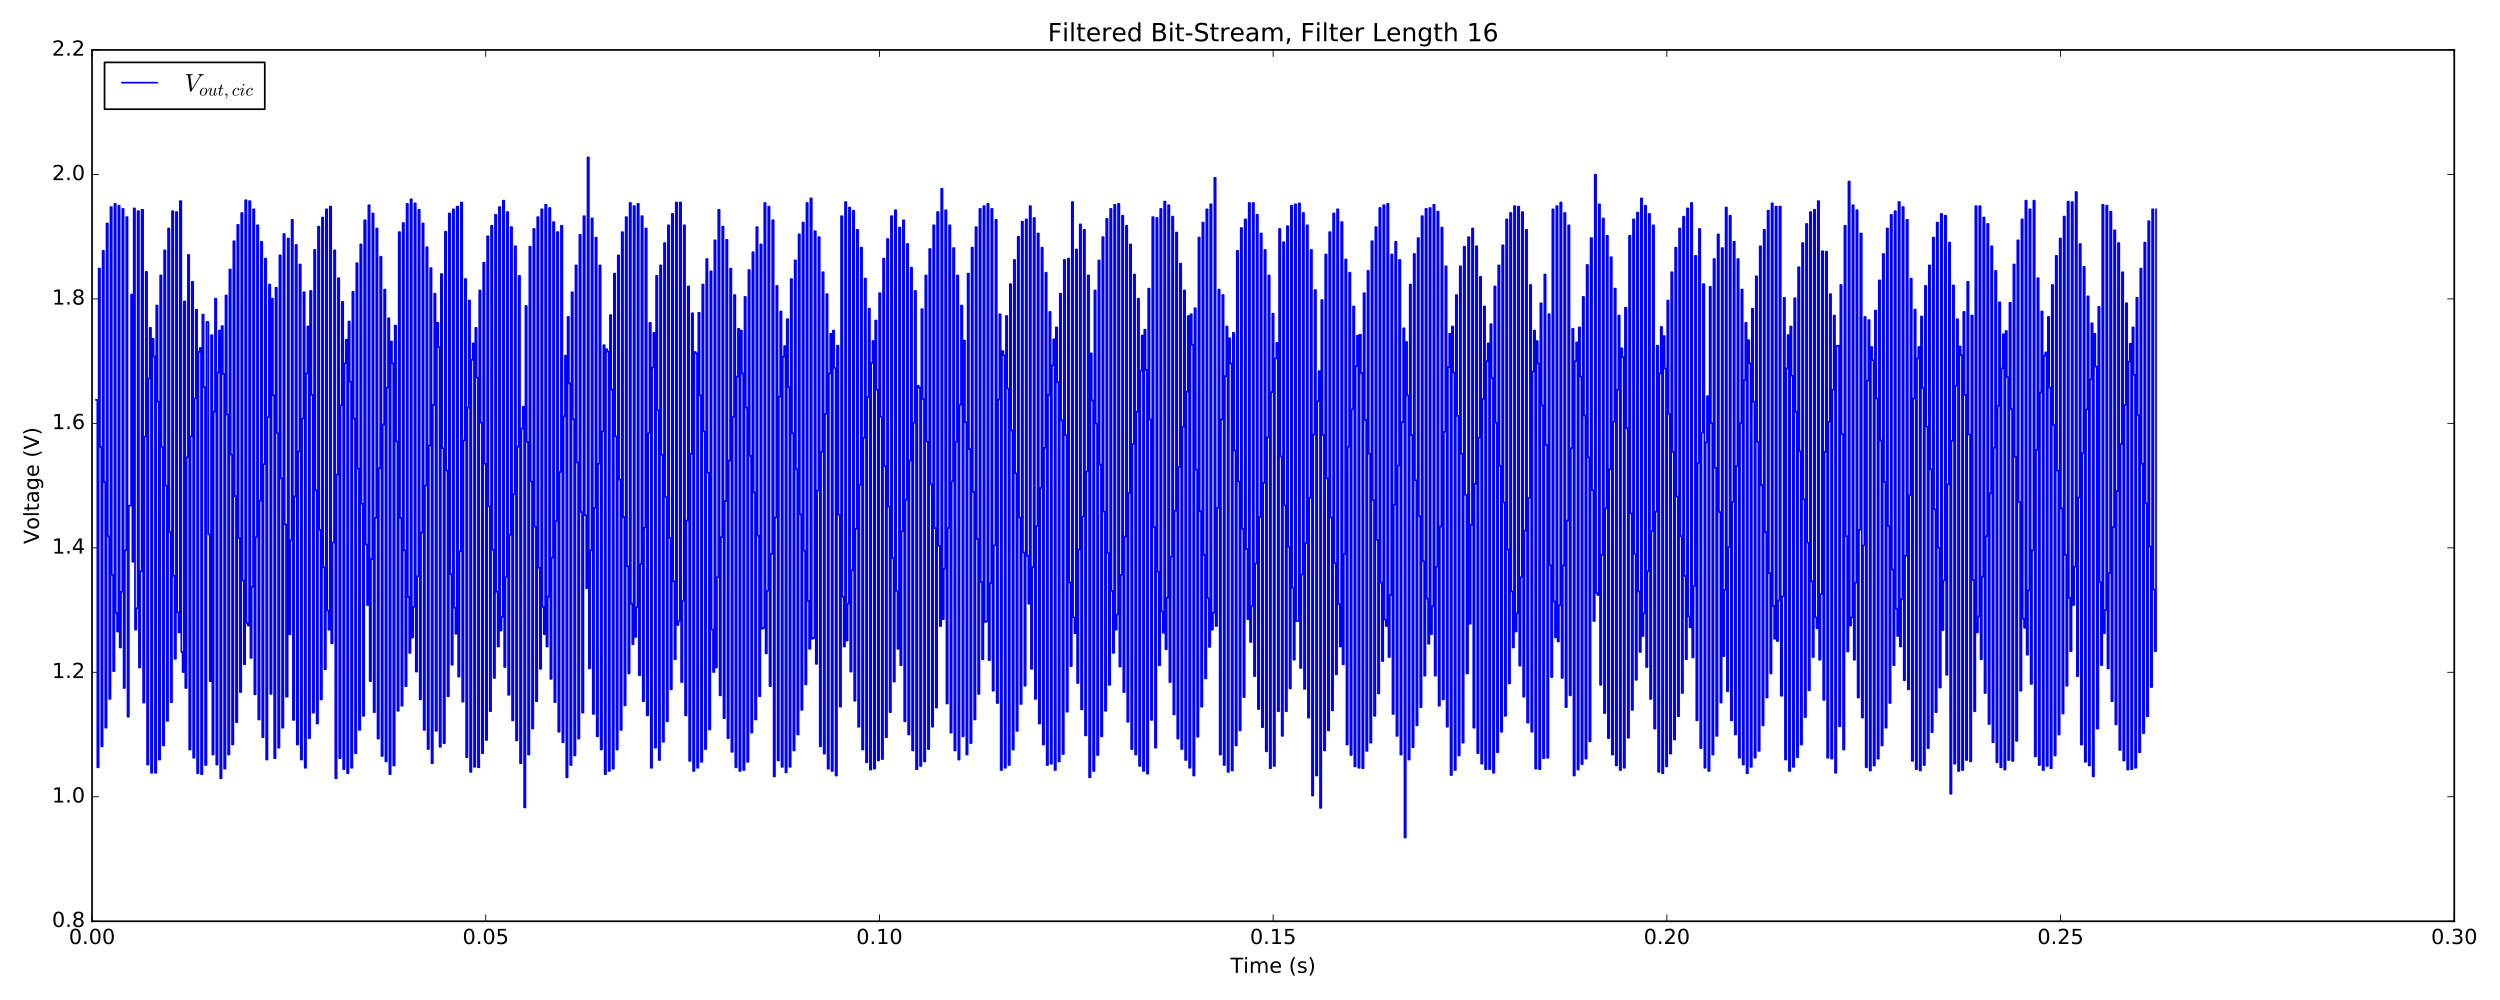 <?xml version="1.0" encoding="utf-8" standalone="no"?>
<!DOCTYPE svg PUBLIC "-//W3C//DTD SVG 1.1//EN"
  "http://www.w3.org/Graphics/SVG/1.1/DTD/svg11.dtd">
<!-- Created with matplotlib (http://matplotlib.org/) -->
<svg height="576pt" version="1.1" viewBox="0 0 1440 576" width="1440pt" xmlns="http://www.w3.org/2000/svg" xmlns:xlink="http://www.w3.org/1999/xlink">
 <defs>
  <style type="text/css">
*{stroke-linecap:butt;stroke-linejoin:round;stroke-miterlimit:100000;}
  </style>
 </defs>
 <g id="figure_1">
  <g id="patch_1">
   <path d="M 0 576 
L 1440 576 
L 1440 0 
L 0 0 
z
" style="fill:#ffffff;"/>
  </g>
  <g id="axes_1">
   <g id="patch_2">
    <path d="M 53.01 530.64 
L 1413.652 530.64 
L 1413.652 28.76 
L 53.01 28.76 
z
" style="fill:#ffffff;"/>
   </g>
   <g id="patch_3">
    <path d="M 53.01 530.64 
L 53.01 28.76 
" style="fill:none;stroke:#000000;stroke-linecap:square;stroke-linejoin:miter;"/>
   </g>
   <g id="patch_4">
    <path d="M 1413.652 530.64 
L 1413.652 28.76 
" style="fill:none;stroke:#000000;stroke-linecap:square;stroke-linejoin:miter;"/>
   </g>
   <g id="patch_5">
    <path d="M 53.01 28.76 
L 1413.652 28.76 
" style="fill:none;stroke:#000000;stroke-linecap:square;stroke-linejoin:miter;"/>
   </g>
   <g id="patch_6">
    <path d="M 53.01 530.64 
L 1413.652 530.64 
" style="fill:none;stroke:#000000;stroke-linecap:square;stroke-linejoin:miter;"/>
   </g>
   <g id="matplotlib.axis_1">
    <g id="xtick_1">
     <g id="line2d_1">
      <defs>
       <path d="M 0 0 
L 0 -4 
" id="mb03c939c55" style="stroke:#000000;stroke-width:0.5;"/>
      </defs>
      <g>
       <use style="stroke:#000000;stroke-width:0.5;" x="53.01" xlink:href="#mb03c939c55" y="530.64"/>
      </g>
     </g>
     <g id="line2d_2">
      <defs>
       <path d="M 0 0 
L 0 4 
" id="m6180fa1db4" style="stroke:#000000;stroke-width:0.5;"/>
      </defs>
      <g>
       <use style="stroke:#000000;stroke-width:0.5;" x="53.01" xlink:href="#m6180fa1db4" y="28.76"/>
      </g>
     </g>
     <g id="text_1">
      <!-- 0.00 -->
      <defs>
       <path d="M 10.688 12.406 
L 21 12.406 
L 21 0 
L 10.688 0 
z
" id="BitstreamVeraSans-Roman-2e"/>
       <path d="M 31.781 66.406 
Q 24.172 66.406 20.328 58.906 
Q 16.5 51.422 16.5 36.375 
Q 16.5 21.391 20.328 13.891 
Q 24.172 6.391 31.781 6.391 
Q 39.453 6.391 43.281 13.891 
Q 47.125 21.391 47.125 36.375 
Q 47.125 51.422 43.281 58.906 
Q 39.453 66.406 31.781 66.406 
M 31.781 74.219 
Q 44.047 74.219 50.516 64.516 
Q 56.984 54.828 56.984 36.375 
Q 56.984 17.969 50.516 8.266 
Q 44.047 -1.422 31.781 -1.422 
Q 19.531 -1.422 13.062 8.266 
Q 6.594 17.969 6.594 36.375 
Q 6.594 54.828 13.062 64.516 
Q 19.531 74.219 31.781 74.219 
" id="BitstreamVeraSans-Roman-30"/>
      </defs>
      <g transform="translate(39.651 543.758)scale(0.12 -0.12)">
       <use xlink:href="#BitstreamVeraSans-Roman-30"/>
       <use x="63.623" xlink:href="#BitstreamVeraSans-Roman-2e"/>
       <use x="95.41" xlink:href="#BitstreamVeraSans-Roman-30"/>
       <use x="159.033" xlink:href="#BitstreamVeraSans-Roman-30"/>
      </g>
     </g>
    </g>
    <g id="xtick_2">
     <g id="line2d_3">
      <g>
       <use style="stroke:#000000;stroke-width:0.5;" x="279.784" xlink:href="#mb03c939c55" y="530.64"/>
      </g>
     </g>
     <g id="line2d_4">
      <g>
       <use style="stroke:#000000;stroke-width:0.5;" x="279.784" xlink:href="#m6180fa1db4" y="28.76"/>
      </g>
     </g>
     <g id="text_2">
      <!-- 0.05 -->
      <defs>
       <path d="M 10.797 72.906 
L 49.516 72.906 
L 49.516 64.594 
L 19.828 64.594 
L 19.828 46.734 
Q 21.969 47.469 24.109 47.828 
Q 26.266 48.188 28.422 48.188 
Q 40.625 48.188 47.75 41.5 
Q 54.891 34.812 54.891 23.391 
Q 54.891 11.625 47.562 5.094 
Q 40.234 -1.422 26.906 -1.422 
Q 22.312 -1.422 17.547 -0.641 
Q 12.797 0.141 7.719 1.703 
L 7.719 11.625 
Q 12.109 9.234 16.797 8.062 
Q 21.484 6.891 26.703 6.891 
Q 35.156 6.891 40.078 11.328 
Q 45.016 15.766 45.016 23.391 
Q 45.016 31 40.078 35.438 
Q 35.156 39.891 26.703 39.891 
Q 22.75 39.891 18.812 39.016 
Q 14.891 38.141 10.797 36.281 
z
" id="BitstreamVeraSans-Roman-35"/>
      </defs>
      <g transform="translate(266.424 543.758)scale(0.12 -0.12)">
       <use xlink:href="#BitstreamVeraSans-Roman-30"/>
       <use x="63.623" xlink:href="#BitstreamVeraSans-Roman-2e"/>
       <use x="95.41" xlink:href="#BitstreamVeraSans-Roman-30"/>
       <use x="159.033" xlink:href="#BitstreamVeraSans-Roman-35"/>
      </g>
     </g>
    </g>
    <g id="xtick_3">
     <g id="line2d_5">
      <g>
       <use style="stroke:#000000;stroke-width:0.5;" x="506.558" xlink:href="#mb03c939c55" y="530.64"/>
      </g>
     </g>
     <g id="line2d_6">
      <g>
       <use style="stroke:#000000;stroke-width:0.5;" x="506.558" xlink:href="#m6180fa1db4" y="28.76"/>
      </g>
     </g>
     <g id="text_3">
      <!-- 0.10 -->
      <defs>
       <path d="M 12.406 8.297 
L 28.516 8.297 
L 28.516 63.922 
L 10.984 60.406 
L 10.984 69.391 
L 28.422 72.906 
L 38.281 72.906 
L 38.281 8.297 
L 54.391 8.297 
L 54.391 0 
L 12.406 0 
z
" id="BitstreamVeraSans-Roman-31"/>
      </defs>
      <g transform="translate(493.198 543.758)scale(0.12 -0.12)">
       <use xlink:href="#BitstreamVeraSans-Roman-30"/>
       <use x="63.623" xlink:href="#BitstreamVeraSans-Roman-2e"/>
       <use x="95.41" xlink:href="#BitstreamVeraSans-Roman-31"/>
       <use x="159.033" xlink:href="#BitstreamVeraSans-Roman-30"/>
      </g>
     </g>
    </g>
    <g id="xtick_4">
     <g id="line2d_7">
      <g>
       <use style="stroke:#000000;stroke-width:0.5;" x="733.331" xlink:href="#mb03c939c55" y="530.64"/>
      </g>
     </g>
     <g id="line2d_8">
      <g>
       <use style="stroke:#000000;stroke-width:0.5;" x="733.331" xlink:href="#m6180fa1db4" y="28.76"/>
      </g>
     </g>
     <g id="text_4">
      <!-- 0.15 -->
      <g transform="translate(719.972 543.758)scale(0.12 -0.12)">
       <use xlink:href="#BitstreamVeraSans-Roman-30"/>
       <use x="63.623" xlink:href="#BitstreamVeraSans-Roman-2e"/>
       <use x="95.41" xlink:href="#BitstreamVeraSans-Roman-31"/>
       <use x="159.033" xlink:href="#BitstreamVeraSans-Roman-35"/>
      </g>
     </g>
    </g>
    <g id="xtick_5">
     <g id="line2d_9">
      <g>
       <use style="stroke:#000000;stroke-width:0.5;" x="960.105" xlink:href="#mb03c939c55" y="530.64"/>
      </g>
     </g>
     <g id="line2d_10">
      <g>
       <use style="stroke:#000000;stroke-width:0.5;" x="960.105" xlink:href="#m6180fa1db4" y="28.76"/>
      </g>
     </g>
     <g id="text_5">
      <!-- 0.20 -->
      <defs>
       <path d="M 19.188 8.297 
L 53.609 8.297 
L 53.609 0 
L 7.328 0 
L 7.328 8.297 
Q 12.938 14.109 22.625 23.891 
Q 32.328 33.688 34.812 36.531 
Q 39.547 41.844 41.422 45.531 
Q 43.312 49.219 43.312 52.781 
Q 43.312 58.594 39.234 62.25 
Q 35.156 65.922 28.609 65.922 
Q 23.969 65.922 18.812 64.312 
Q 13.672 62.703 7.812 59.422 
L 7.812 69.391 
Q 13.766 71.781 18.938 73 
Q 24.125 74.219 28.422 74.219 
Q 39.75 74.219 46.484 68.547 
Q 53.219 62.891 53.219 53.422 
Q 53.219 48.922 51.531 44.891 
Q 49.859 40.875 45.406 35.406 
Q 44.188 33.984 37.641 27.219 
Q 31.109 20.453 19.188 8.297 
" id="BitstreamVeraSans-Roman-32"/>
      </defs>
      <g transform="translate(946.746 543.758)scale(0.12 -0.12)">
       <use xlink:href="#BitstreamVeraSans-Roman-30"/>
       <use x="63.623" xlink:href="#BitstreamVeraSans-Roman-2e"/>
       <use x="95.41" xlink:href="#BitstreamVeraSans-Roman-32"/>
       <use x="159.033" xlink:href="#BitstreamVeraSans-Roman-30"/>
      </g>
     </g>
    </g>
    <g id="xtick_6">
     <g id="line2d_11">
      <g>
       <use style="stroke:#000000;stroke-width:0.5;" x="1186.879" xlink:href="#mb03c939c55" y="530.64"/>
      </g>
     </g>
     <g id="line2d_12">
      <g>
       <use style="stroke:#000000;stroke-width:0.5;" x="1186.879" xlink:href="#m6180fa1db4" y="28.76"/>
      </g>
     </g>
     <g id="text_6">
      <!-- 0.25 -->
      <g transform="translate(1173.519 543.758)scale(0.12 -0.12)">
       <use xlink:href="#BitstreamVeraSans-Roman-30"/>
       <use x="63.623" xlink:href="#BitstreamVeraSans-Roman-2e"/>
       <use x="95.41" xlink:href="#BitstreamVeraSans-Roman-32"/>
       <use x="159.033" xlink:href="#BitstreamVeraSans-Roman-35"/>
      </g>
     </g>
    </g>
    <g id="xtick_7">
     <g id="line2d_13">
      <g>
       <use style="stroke:#000000;stroke-width:0.5;" x="1413.652" xlink:href="#mb03c939c55" y="530.64"/>
      </g>
     </g>
     <g id="line2d_14">
      <g>
       <use style="stroke:#000000;stroke-width:0.5;" x="1413.652" xlink:href="#m6180fa1db4" y="28.76"/>
      </g>
     </g>
     <g id="text_7">
      <!-- 0.30 -->
      <defs>
       <path d="M 40.578 39.312 
Q 47.656 37.797 51.625 33 
Q 55.609 28.219 55.609 21.188 
Q 55.609 10.406 48.188 4.484 
Q 40.766 -1.422 27.094 -1.422 
Q 22.516 -1.422 17.656 -0.516 
Q 12.797 0.391 7.625 2.203 
L 7.625 11.719 
Q 11.719 9.328 16.594 8.109 
Q 21.484 6.891 26.812 6.891 
Q 36.078 6.891 40.938 10.547 
Q 45.797 14.203 45.797 21.188 
Q 45.797 27.641 41.281 31.266 
Q 36.766 34.906 28.719 34.906 
L 20.219 34.906 
L 20.219 43.016 
L 29.109 43.016 
Q 36.375 43.016 40.234 45.922 
Q 44.094 48.828 44.094 54.297 
Q 44.094 59.906 40.109 62.906 
Q 36.141 65.922 28.719 65.922 
Q 24.656 65.922 20.016 65.031 
Q 15.375 64.156 9.812 62.312 
L 9.812 71.094 
Q 15.438 72.656 20.344 73.438 
Q 25.25 74.219 29.594 74.219 
Q 40.828 74.219 47.359 69.109 
Q 53.906 64.016 53.906 55.328 
Q 53.906 49.266 50.438 45.094 
Q 46.969 40.922 40.578 39.312 
" id="BitstreamVeraSans-Roman-33"/>
      </defs>
      <g transform="translate(1400.293 543.758)scale(0.12 -0.12)">
       <use xlink:href="#BitstreamVeraSans-Roman-30"/>
       <use x="63.623" xlink:href="#BitstreamVeraSans-Roman-2e"/>
       <use x="95.41" xlink:href="#BitstreamVeraSans-Roman-33"/>
       <use x="159.033" xlink:href="#BitstreamVeraSans-Roman-30"/>
      </g>
     </g>
    </g>
    <g id="text_8">
     <!-- Time (s) -->
     <defs>
      <path id="BitstreamVeraSans-Roman-20"/>
      <path d="M 56.203 29.594 
L 56.203 25.203 
L 14.891 25.203 
Q 15.484 15.922 20.484 11.062 
Q 25.484 6.203 34.422 6.203 
Q 39.594 6.203 44.453 7.469 
Q 49.312 8.734 54.109 11.281 
L 54.109 2.781 
Q 49.266 0.734 44.188 -0.344 
Q 39.109 -1.422 33.891 -1.422 
Q 20.797 -1.422 13.156 6.188 
Q 5.516 13.812 5.516 26.812 
Q 5.516 40.234 12.766 48.109 
Q 20.016 56 32.328 56 
Q 43.359 56 49.781 48.891 
Q 56.203 41.797 56.203 29.594 
M 47.219 32.234 
Q 47.125 39.594 43.094 43.984 
Q 39.062 48.391 32.422 48.391 
Q 24.906 48.391 20.391 44.141 
Q 15.875 39.891 15.188 32.172 
z
" id="BitstreamVeraSans-Roman-65"/>
      <path d="M -0.297 72.906 
L 61.375 72.906 
L 61.375 64.594 
L 35.5 64.594 
L 35.5 0 
L 25.594 0 
L 25.594 64.594 
L -0.297 64.594 
z
" id="BitstreamVeraSans-Roman-54"/>
      <path d="M 9.422 54.688 
L 18.406 54.688 
L 18.406 0 
L 9.422 0 
z
M 9.422 75.984 
L 18.406 75.984 
L 18.406 64.594 
L 9.422 64.594 
z
" id="BitstreamVeraSans-Roman-69"/>
      <path d="M 44.281 53.078 
L 44.281 44.578 
Q 40.484 46.531 36.375 47.5 
Q 32.281 48.484 27.875 48.484 
Q 21.188 48.484 17.844 46.438 
Q 14.5 44.391 14.5 40.281 
Q 14.5 37.156 16.891 35.375 
Q 19.281 33.594 26.516 31.984 
L 29.594 31.297 
Q 39.156 29.25 43.188 25.516 
Q 47.219 21.781 47.219 15.094 
Q 47.219 7.469 41.188 3.016 
Q 35.156 -1.422 24.609 -1.422 
Q 20.219 -1.422 15.453 -0.562 
Q 10.688 0.297 5.422 2 
L 5.422 11.281 
Q 10.406 8.688 15.234 7.391 
Q 20.062 6.109 24.812 6.109 
Q 31.156 6.109 34.562 8.281 
Q 37.984 10.453 37.984 14.406 
Q 37.984 18.062 35.516 20.016 
Q 33.062 21.969 24.703 23.781 
L 21.578 24.516 
Q 13.234 26.266 9.516 29.906 
Q 5.812 33.547 5.812 39.891 
Q 5.812 47.609 11.281 51.797 
Q 16.75 56 26.812 56 
Q 31.781 56 36.172 55.266 
Q 40.578 54.547 44.281 53.078 
" id="BitstreamVeraSans-Roman-73"/>
      <path d="M 52 44.188 
Q 55.375 50.25 60.062 53.125 
Q 64.75 56 71.094 56 
Q 79.641 56 84.281 50.016 
Q 88.922 44.047 88.922 33.016 
L 88.922 0 
L 79.891 0 
L 79.891 32.719 
Q 79.891 40.578 77.094 44.375 
Q 74.312 48.188 68.609 48.188 
Q 61.625 48.188 57.562 43.547 
Q 53.516 38.922 53.516 30.906 
L 53.516 0 
L 44.484 0 
L 44.484 32.719 
Q 44.484 40.625 41.703 44.406 
Q 38.922 48.188 33.109 48.188 
Q 26.219 48.188 22.156 43.531 
Q 18.109 38.875 18.109 30.906 
L 18.109 0 
L 9.078 0 
L 9.078 54.688 
L 18.109 54.688 
L 18.109 46.188 
Q 21.188 51.219 25.484 53.609 
Q 29.781 56 35.688 56 
Q 41.656 56 45.828 52.969 
Q 50 49.953 52 44.188 
" id="BitstreamVeraSans-Roman-6d"/>
      <path d="M 8.016 75.875 
L 15.828 75.875 
Q 23.141 64.359 26.781 53.312 
Q 30.422 42.281 30.422 31.391 
Q 30.422 20.453 26.781 9.375 
Q 23.141 -1.703 15.828 -13.188 
L 8.016 -13.188 
Q 14.5 -2 17.703 9.062 
Q 20.906 20.125 20.906 31.391 
Q 20.906 42.672 17.703 53.656 
Q 14.5 64.656 8.016 75.875 
" id="BitstreamVeraSans-Roman-29"/>
      <path d="M 31 75.875 
Q 24.469 64.656 21.281 53.656 
Q 18.109 42.672 18.109 31.391 
Q 18.109 20.125 21.312 9.062 
Q 24.516 -2 31 -13.188 
L 23.188 -13.188 
Q 15.875 -1.703 12.234 9.375 
Q 8.594 20.453 8.594 31.391 
Q 8.594 42.281 12.203 53.312 
Q 15.828 64.359 23.188 75.875 
z
" id="BitstreamVeraSans-Roman-28"/>
     </defs>
     <g transform="translate(708.752 560.372)scale(0.12 -0.12)">
      <use xlink:href="#BitstreamVeraSans-Roman-54"/>
      <use x="61.037" xlink:href="#BitstreamVeraSans-Roman-69"/>
      <use x="88.82" xlink:href="#BitstreamVeraSans-Roman-6d"/>
      <use x="186.232" xlink:href="#BitstreamVeraSans-Roman-65"/>
      <use x="247.756" xlink:href="#BitstreamVeraSans-Roman-20"/>
      <use x="279.543" xlink:href="#BitstreamVeraSans-Roman-28"/>
      <use x="318.557" xlink:href="#BitstreamVeraSans-Roman-73"/>
      <use x="370.656" xlink:href="#BitstreamVeraSans-Roman-29"/>
     </g>
    </g>
   </g>
   <g id="matplotlib.axis_2">
    <g id="ytick_1">
     <g id="line2d_15">
      <defs>
       <path d="M 0 0 
L 4 0 
" id="m1367e0e2fb" style="stroke:#000000;stroke-width:0.5;"/>
      </defs>
      <g>
       <use style="stroke:#000000;stroke-width:0.5;" x="53.01" xlink:href="#m1367e0e2fb" y="530.64"/>
      </g>
     </g>
     <g id="line2d_16">
      <defs>
       <path d="M 0 0 
L -4 0 
" id="mf147431c62" style="stroke:#000000;stroke-width:0.5;"/>
      </defs>
      <g>
       <use style="stroke:#000000;stroke-width:0.5;" x="1413.652" xlink:href="#mf147431c62" y="530.64"/>
      </g>
     </g>
     <g id="text_9">
      <!-- 0.8 -->
      <defs>
       <path d="M 31.781 34.625 
Q 24.75 34.625 20.719 30.859 
Q 16.703 27.094 16.703 20.516 
Q 16.703 13.922 20.719 10.156 
Q 24.75 6.391 31.781 6.391 
Q 38.812 6.391 42.859 10.172 
Q 46.922 13.969 46.922 20.516 
Q 46.922 27.094 42.891 30.859 
Q 38.875 34.625 31.781 34.625 
M 21.922 38.812 
Q 15.578 40.375 12.031 44.719 
Q 8.5 49.078 8.5 55.328 
Q 8.5 64.062 14.719 69.141 
Q 20.953 74.219 31.781 74.219 
Q 42.672 74.219 48.875 69.141 
Q 55.078 64.062 55.078 55.328 
Q 55.078 49.078 51.531 44.719 
Q 48 40.375 41.703 38.812 
Q 48.828 37.156 52.797 32.312 
Q 56.781 27.484 56.781 20.516 
Q 56.781 9.906 50.312 4.234 
Q 43.844 -1.422 31.781 -1.422 
Q 19.734 -1.422 13.25 4.234 
Q 6.781 9.906 6.781 20.516 
Q 6.781 27.484 10.781 32.312 
Q 14.797 37.156 21.922 38.812 
M 18.312 54.391 
Q 18.312 48.734 21.844 45.562 
Q 25.391 42.391 31.781 42.391 
Q 38.141 42.391 41.719 45.562 
Q 45.312 48.734 45.312 54.391 
Q 45.312 60.062 41.719 63.234 
Q 38.141 66.406 31.781 66.406 
Q 25.391 66.406 21.844 63.234 
Q 18.312 60.062 18.312 54.391 
" id="BitstreamVeraSans-Roman-38"/>
      </defs>
      <g transform="translate(29.926 533.951)scale(0.12 -0.12)">
       <use xlink:href="#BitstreamVeraSans-Roman-30"/>
       <use x="63.623" xlink:href="#BitstreamVeraSans-Roman-2e"/>
       <use x="95.41" xlink:href="#BitstreamVeraSans-Roman-38"/>
      </g>
     </g>
    </g>
    <g id="ytick_2">
     <g id="line2d_17">
      <g>
       <use style="stroke:#000000;stroke-width:0.5;" x="53.01" xlink:href="#m1367e0e2fb" y="458.943"/>
      </g>
     </g>
     <g id="line2d_18">
      <g>
       <use style="stroke:#000000;stroke-width:0.5;" x="1413.652" xlink:href="#mf147431c62" y="458.943"/>
      </g>
     </g>
     <g id="text_10">
      <!-- 1.0 -->
      <g transform="translate(29.926 462.254)scale(0.12 -0.12)">
       <use xlink:href="#BitstreamVeraSans-Roman-31"/>
       <use x="63.623" xlink:href="#BitstreamVeraSans-Roman-2e"/>
       <use x="95.41" xlink:href="#BitstreamVeraSans-Roman-30"/>
      </g>
     </g>
    </g>
    <g id="ytick_3">
     <g id="line2d_19">
      <g>
       <use style="stroke:#000000;stroke-width:0.5;" x="53.01" xlink:href="#m1367e0e2fb" y="387.246"/>
      </g>
     </g>
     <g id="line2d_20">
      <g>
       <use style="stroke:#000000;stroke-width:0.5;" x="1413.652" xlink:href="#mf147431c62" y="387.246"/>
      </g>
     </g>
     <g id="text_11">
      <!-- 1.2 -->
      <g transform="translate(29.926 390.557)scale(0.12 -0.12)">
       <use xlink:href="#BitstreamVeraSans-Roman-31"/>
       <use x="63.623" xlink:href="#BitstreamVeraSans-Roman-2e"/>
       <use x="95.41" xlink:href="#BitstreamVeraSans-Roman-32"/>
      </g>
     </g>
    </g>
    <g id="ytick_4">
     <g id="line2d_21">
      <g>
       <use style="stroke:#000000;stroke-width:0.5;" x="53.01" xlink:href="#m1367e0e2fb" y="315.549"/>
      </g>
     </g>
     <g id="line2d_22">
      <g>
       <use style="stroke:#000000;stroke-width:0.5;" x="1413.652" xlink:href="#mf147431c62" y="315.549"/>
      </g>
     </g>
     <g id="text_12">
      <!-- 1.4 -->
      <defs>
       <path d="M 37.797 64.312 
L 12.891 25.391 
L 37.797 25.391 
z
M 35.203 72.906 
L 47.609 72.906 
L 47.609 25.391 
L 58.016 25.391 
L 58.016 17.188 
L 47.609 17.188 
L 47.609 0 
L 37.797 0 
L 37.797 17.188 
L 4.891 17.188 
L 4.891 26.703 
z
" id="BitstreamVeraSans-Roman-34"/>
      </defs>
      <g transform="translate(29.926 318.86)scale(0.12 -0.12)">
       <use xlink:href="#BitstreamVeraSans-Roman-31"/>
       <use x="63.623" xlink:href="#BitstreamVeraSans-Roman-2e"/>
       <use x="95.41" xlink:href="#BitstreamVeraSans-Roman-34"/>
      </g>
     </g>
    </g>
    <g id="ytick_5">
     <g id="line2d_23">
      <g>
       <use style="stroke:#000000;stroke-width:0.5;" x="53.01" xlink:href="#m1367e0e2fb" y="243.851"/>
      </g>
     </g>
     <g id="line2d_24">
      <g>
       <use style="stroke:#000000;stroke-width:0.5;" x="1413.652" xlink:href="#mf147431c62" y="243.851"/>
      </g>
     </g>
     <g id="text_13">
      <!-- 1.6 -->
      <defs>
       <path d="M 33.016 40.375 
Q 26.375 40.375 22.484 35.828 
Q 18.609 31.297 18.609 23.391 
Q 18.609 15.531 22.484 10.953 
Q 26.375 6.391 33.016 6.391 
Q 39.656 6.391 43.531 10.953 
Q 47.406 15.531 47.406 23.391 
Q 47.406 31.297 43.531 35.828 
Q 39.656 40.375 33.016 40.375 
M 52.594 71.297 
L 52.594 62.312 
Q 48.875 64.062 45.094 64.984 
Q 41.312 65.922 37.594 65.922 
Q 27.828 65.922 22.672 59.328 
Q 17.531 52.734 16.797 39.406 
Q 19.672 43.656 24.016 45.922 
Q 28.375 48.188 33.594 48.188 
Q 44.578 48.188 50.953 41.516 
Q 57.328 34.859 57.328 23.391 
Q 57.328 12.156 50.688 5.359 
Q 44.047 -1.422 33.016 -1.422 
Q 20.359 -1.422 13.672 8.266 
Q 6.984 17.969 6.984 36.375 
Q 6.984 53.656 15.188 63.938 
Q 23.391 74.219 37.203 74.219 
Q 40.922 74.219 44.703 73.484 
Q 48.484 72.75 52.594 71.297 
" id="BitstreamVeraSans-Roman-36"/>
      </defs>
      <g transform="translate(29.926 247.163)scale(0.12 -0.12)">
       <use xlink:href="#BitstreamVeraSans-Roman-31"/>
       <use x="63.623" xlink:href="#BitstreamVeraSans-Roman-2e"/>
       <use x="95.41" xlink:href="#BitstreamVeraSans-Roman-36"/>
      </g>
     </g>
    </g>
    <g id="ytick_6">
     <g id="line2d_25">
      <g>
       <use style="stroke:#000000;stroke-width:0.5;" x="53.01" xlink:href="#m1367e0e2fb" y="172.154"/>
      </g>
     </g>
     <g id="line2d_26">
      <g>
       <use style="stroke:#000000;stroke-width:0.5;" x="1413.652" xlink:href="#mf147431c62" y="172.154"/>
      </g>
     </g>
     <g id="text_14">
      <!-- 1.8 -->
      <g transform="translate(29.926 175.466)scale(0.12 -0.12)">
       <use xlink:href="#BitstreamVeraSans-Roman-31"/>
       <use x="63.623" xlink:href="#BitstreamVeraSans-Roman-2e"/>
       <use x="95.41" xlink:href="#BitstreamVeraSans-Roman-38"/>
      </g>
     </g>
    </g>
    <g id="ytick_7">
     <g id="line2d_27">
      <g>
       <use style="stroke:#000000;stroke-width:0.5;" x="53.01" xlink:href="#m1367e0e2fb" y="100.457"/>
      </g>
     </g>
     <g id="line2d_28">
      <g>
       <use style="stroke:#000000;stroke-width:0.5;" x="1413.652" xlink:href="#mf147431c62" y="100.457"/>
      </g>
     </g>
     <g id="text_15">
      <!-- 2.0 -->
      <g transform="translate(29.926 103.768)scale(0.12 -0.12)">
       <use xlink:href="#BitstreamVeraSans-Roman-32"/>
       <use x="63.623" xlink:href="#BitstreamVeraSans-Roman-2e"/>
       <use x="95.41" xlink:href="#BitstreamVeraSans-Roman-30"/>
      </g>
     </g>
    </g>
    <g id="ytick_8">
     <g id="line2d_29">
      <g>
       <use style="stroke:#000000;stroke-width:0.5;" x="53.01" xlink:href="#m1367e0e2fb" y="28.76"/>
      </g>
     </g>
     <g id="line2d_30">
      <g>
       <use style="stroke:#000000;stroke-width:0.5;" x="1413.652" xlink:href="#mf147431c62" y="28.76"/>
      </g>
     </g>
     <g id="text_16">
      <!-- 2.2 -->
      <g transform="translate(29.926 32.071)scale(0.12 -0.12)">
       <use xlink:href="#BitstreamVeraSans-Roman-32"/>
       <use x="63.623" xlink:href="#BitstreamVeraSans-Roman-2e"/>
       <use x="95.41" xlink:href="#BitstreamVeraSans-Roman-32"/>
      </g>
     </g>
    </g>
    <g id="text_17">
     <!-- Voltage (V) -->
     <defs>
      <path d="M 28.609 0 
L 0.781 72.906 
L 11.078 72.906 
L 34.188 11.531 
L 57.328 72.906 
L 67.578 72.906 
L 39.797 0 
z
" id="BitstreamVeraSans-Roman-56"/>
      <path d="M 34.281 27.484 
Q 23.391 27.484 19.188 25 
Q 14.984 22.516 14.984 16.5 
Q 14.984 11.719 18.141 8.906 
Q 21.297 6.109 26.703 6.109 
Q 34.188 6.109 38.703 11.406 
Q 43.219 16.703 43.219 25.484 
L 43.219 27.484 
z
M 52.203 31.203 
L 52.203 0 
L 43.219 0 
L 43.219 8.297 
Q 40.141 3.328 35.547 0.953 
Q 30.953 -1.422 24.312 -1.422 
Q 15.922 -1.422 10.953 3.297 
Q 6 8.016 6 15.922 
Q 6 25.141 12.172 29.828 
Q 18.359 34.516 30.609 34.516 
L 43.219 34.516 
L 43.219 35.406 
Q 43.219 41.609 39.141 45 
Q 35.062 48.391 27.688 48.391 
Q 23 48.391 18.547 47.266 
Q 14.109 46.141 10.016 43.891 
L 10.016 52.203 
Q 14.938 54.109 19.578 55.047 
Q 24.219 56 28.609 56 
Q 40.484 56 46.344 49.844 
Q 52.203 43.703 52.203 31.203 
" id="BitstreamVeraSans-Roman-61"/>
      <path d="M 9.422 75.984 
L 18.406 75.984 
L 18.406 0 
L 9.422 0 
z
" id="BitstreamVeraSans-Roman-6c"/>
      <path d="M 18.312 70.219 
L 18.312 54.688 
L 36.812 54.688 
L 36.812 47.703 
L 18.312 47.703 
L 18.312 18.016 
Q 18.312 11.328 20.141 9.422 
Q 21.969 7.516 27.594 7.516 
L 36.812 7.516 
L 36.812 0 
L 27.594 0 
Q 17.188 0 13.234 3.875 
Q 9.281 7.766 9.281 18.016 
L 9.281 47.703 
L 2.688 47.703 
L 2.688 54.688 
L 9.281 54.688 
L 9.281 70.219 
z
" id="BitstreamVeraSans-Roman-74"/>
      <path d="M 45.406 27.984 
Q 45.406 37.75 41.375 43.109 
Q 37.359 48.484 30.078 48.484 
Q 22.859 48.484 18.828 43.109 
Q 14.797 37.75 14.797 27.984 
Q 14.797 18.266 18.828 12.891 
Q 22.859 7.516 30.078 7.516 
Q 37.359 7.516 41.375 12.891 
Q 45.406 18.266 45.406 27.984 
M 54.391 6.781 
Q 54.391 -7.172 48.188 -13.984 
Q 42 -20.797 29.203 -20.797 
Q 24.469 -20.797 20.266 -20.094 
Q 16.062 -19.391 12.109 -17.922 
L 12.109 -9.188 
Q 16.062 -11.328 19.922 -12.344 
Q 23.781 -13.375 27.781 -13.375 
Q 36.625 -13.375 41.016 -8.766 
Q 45.406 -4.156 45.406 5.172 
L 45.406 9.625 
Q 42.625 4.781 38.281 2.391 
Q 33.938 0 27.875 0 
Q 17.828 0 11.672 7.656 
Q 5.516 15.328 5.516 27.984 
Q 5.516 40.672 11.672 48.328 
Q 17.828 56 27.875 56 
Q 33.938 56 38.281 53.609 
Q 42.625 51.219 45.406 46.391 
L 45.406 54.688 
L 54.391 54.688 
z
" id="BitstreamVeraSans-Roman-67"/>
      <path d="M 30.609 48.391 
Q 23.391 48.391 19.188 42.75 
Q 14.984 37.109 14.984 27.297 
Q 14.984 17.484 19.156 11.844 
Q 23.344 6.203 30.609 6.203 
Q 37.797 6.203 41.984 11.859 
Q 46.188 17.531 46.188 27.297 
Q 46.188 37.016 41.984 42.703 
Q 37.797 48.391 30.609 48.391 
M 30.609 56 
Q 42.328 56 49.016 48.375 
Q 55.719 40.766 55.719 27.297 
Q 55.719 13.875 49.016 6.219 
Q 42.328 -1.422 30.609 -1.422 
Q 18.844 -1.422 12.172 6.219 
Q 5.516 13.875 5.516 27.297 
Q 5.516 40.766 12.172 48.375 
Q 18.844 56 30.609 56 
" id="BitstreamVeraSans-Roman-6f"/>
     </defs>
     <g transform="translate(22.431 313.359)rotate(-90.0)scale(0.12 -0.12)">
      <use xlink:href="#BitstreamVeraSans-Roman-56"/>
      <use x="68.299" xlink:href="#BitstreamVeraSans-Roman-6f"/>
      <use x="129.48" xlink:href="#BitstreamVeraSans-Roman-6c"/>
      <use x="157.264" xlink:href="#BitstreamVeraSans-Roman-74"/>
      <use x="196.473" xlink:href="#BitstreamVeraSans-Roman-61"/>
      <use x="257.752" xlink:href="#BitstreamVeraSans-Roman-67"/>
      <use x="321.229" xlink:href="#BitstreamVeraSans-Roman-65"/>
      <use x="382.752" xlink:href="#BitstreamVeraSans-Roman-20"/>
      <use x="414.539" xlink:href="#BitstreamVeraSans-Roman-28"/>
      <use x="453.553" xlink:href="#BitstreamVeraSans-Roman-56"/>
      <use x="521.961" xlink:href="#BitstreamVeraSans-Roman-29"/>
     </g>
    </g>
   </g>
   <g id="text_18">
    <!-- Filtered Bit-Stream, Filter Length 16 -->
    <defs>
     <path d="M 41.109 46.297 
Q 39.594 47.172 37.812 47.578 
Q 36.031 48 33.891 48 
Q 26.266 48 22.188 43.047 
Q 18.109 38.094 18.109 28.812 
L 18.109 0 
L 9.078 0 
L 9.078 54.688 
L 18.109 54.688 
L 18.109 46.188 
Q 20.953 51.172 25.484 53.578 
Q 30.031 56 36.531 56 
Q 37.453 56 38.578 55.875 
Q 39.703 55.766 41.062 55.516 
z
" id="BitstreamVeraSans-Roman-72"/>
     <path d="M 45.406 46.391 
L 45.406 75.984 
L 54.391 75.984 
L 54.391 0 
L 45.406 0 
L 45.406 8.203 
Q 42.578 3.328 38.25 0.953 
Q 33.938 -1.422 27.875 -1.422 
Q 17.969 -1.422 11.734 6.484 
Q 5.516 14.406 5.516 27.297 
Q 5.516 40.188 11.734 48.094 
Q 17.969 56 27.875 56 
Q 33.938 56 38.25 53.625 
Q 42.578 51.266 45.406 46.391 
M 14.797 27.297 
Q 14.797 17.391 18.875 11.75 
Q 22.953 6.109 30.078 6.109 
Q 37.203 6.109 41.297 11.75 
Q 45.406 17.391 45.406 27.297 
Q 45.406 37.203 41.297 42.844 
Q 37.203 48.484 30.078 48.484 
Q 22.953 48.484 18.875 42.844 
Q 14.797 37.203 14.797 27.297 
" id="BitstreamVeraSans-Roman-64"/>
     <path d="M 11.719 12.406 
L 22.016 12.406 
L 22.016 4 
L 14.016 -11.625 
L 7.719 -11.625 
L 11.719 4 
z
" id="BitstreamVeraSans-Roman-2c"/>
     <path d="M 54.891 33.016 
L 54.891 0 
L 45.906 0 
L 45.906 32.719 
Q 45.906 40.484 42.875 44.328 
Q 39.844 48.188 33.797 48.188 
Q 26.516 48.188 22.312 43.547 
Q 18.109 38.922 18.109 30.906 
L 18.109 0 
L 9.078 0 
L 9.078 75.984 
L 18.109 75.984 
L 18.109 46.188 
Q 21.344 51.125 25.703 53.562 
Q 30.078 56 35.797 56 
Q 45.219 56 50.047 50.172 
Q 54.891 44.344 54.891 33.016 
" id="BitstreamVeraSans-Roman-68"/>
     <path d="M 53.516 70.516 
L 53.516 60.891 
Q 47.906 63.578 42.922 64.891 
Q 37.938 66.219 33.297 66.219 
Q 25.25 66.219 20.875 63.094 
Q 16.5 59.969 16.5 54.203 
Q 16.5 49.359 19.406 46.891 
Q 22.312 44.438 30.422 42.922 
L 36.375 41.703 
Q 47.406 39.594 52.656 34.297 
Q 57.906 29 57.906 20.125 
Q 57.906 9.516 50.797 4.047 
Q 43.703 -1.422 29.984 -1.422 
Q 24.812 -1.422 18.969 -0.25 
Q 13.141 0.922 6.891 3.219 
L 6.891 13.375 
Q 12.891 10.016 18.656 8.297 
Q 24.422 6.594 29.984 6.594 
Q 38.422 6.594 43.016 9.906 
Q 47.609 13.234 47.609 19.391 
Q 47.609 24.75 44.312 27.781 
Q 41.016 30.812 33.5 32.328 
L 27.484 33.5 
Q 16.453 35.688 11.516 40.375 
Q 6.594 45.062 6.594 53.422 
Q 6.594 63.094 13.406 68.656 
Q 20.219 74.219 32.172 74.219 
Q 37.312 74.219 42.625 73.281 
Q 47.953 72.359 53.516 70.516 
" id="BitstreamVeraSans-Roman-53"/>
     <path d="M 9.812 72.906 
L 19.672 72.906 
L 19.672 8.297 
L 55.172 8.297 
L 55.172 0 
L 9.812 0 
z
" id="BitstreamVeraSans-Roman-4c"/>
     <path d="M 19.672 34.812 
L 19.672 8.109 
L 35.5 8.109 
Q 43.453 8.109 47.281 11.406 
Q 51.125 14.703 51.125 21.484 
Q 51.125 28.328 47.281 31.562 
Q 43.453 34.812 35.5 34.812 
z
M 19.672 64.797 
L 19.672 42.828 
L 34.281 42.828 
Q 41.5 42.828 45.031 45.531 
Q 48.578 48.25 48.578 53.812 
Q 48.578 59.328 45.031 62.062 
Q 41.5 64.797 34.281 64.797 
z
M 9.812 72.906 
L 35.016 72.906 
Q 46.297 72.906 52.391 68.219 
Q 58.5 63.531 58.5 54.891 
Q 58.5 48.188 55.375 44.234 
Q 52.25 40.281 46.188 39.312 
Q 53.469 37.75 57.5 32.781 
Q 61.531 27.828 61.531 20.406 
Q 61.531 10.641 54.891 5.312 
Q 48.25 0 35.984 0 
L 9.812 0 
z
" id="BitstreamVeraSans-Roman-42"/>
     <path d="M 9.812 72.906 
L 51.703 72.906 
L 51.703 64.594 
L 19.672 64.594 
L 19.672 43.109 
L 48.578 43.109 
L 48.578 34.812 
L 19.672 34.812 
L 19.672 0 
L 9.812 0 
z
" id="BitstreamVeraSans-Roman-46"/>
     <path d="M 54.891 33.016 
L 54.891 0 
L 45.906 0 
L 45.906 32.719 
Q 45.906 40.484 42.875 44.328 
Q 39.844 48.188 33.797 48.188 
Q 26.516 48.188 22.312 43.547 
Q 18.109 38.922 18.109 30.906 
L 18.109 0 
L 9.078 0 
L 9.078 54.688 
L 18.109 54.688 
L 18.109 46.188 
Q 21.344 51.125 25.703 53.562 
Q 30.078 56 35.797 56 
Q 45.219 56 50.047 50.172 
Q 54.891 44.344 54.891 33.016 
" id="BitstreamVeraSans-Roman-6e"/>
     <path d="M 4.891 31.391 
L 31.203 31.391 
L 31.203 23.391 
L 4.891 23.391 
z
" id="BitstreamVeraSans-Roman-2d"/>
    </defs>
    <g transform="translate(603.509 23.76)scale(0.144 -0.144)">
     <use xlink:href="#BitstreamVeraSans-Roman-46"/>
     <use x="57.41" xlink:href="#BitstreamVeraSans-Roman-69"/>
     <use x="85.193" xlink:href="#BitstreamVeraSans-Roman-6c"/>
     <use x="112.977" xlink:href="#BitstreamVeraSans-Roman-74"/>
     <use x="152.186" xlink:href="#BitstreamVeraSans-Roman-65"/>
     <use x="213.709" xlink:href="#BitstreamVeraSans-Roman-72"/>
     <use x="254.791" xlink:href="#BitstreamVeraSans-Roman-65"/>
     <use x="316.314" xlink:href="#BitstreamVeraSans-Roman-64"/>
     <use x="379.791" xlink:href="#BitstreamVeraSans-Roman-20"/>
     <use x="411.578" xlink:href="#BitstreamVeraSans-Roman-42"/>
     <use x="480.182" xlink:href="#BitstreamVeraSans-Roman-69"/>
     <use x="507.965" xlink:href="#BitstreamVeraSans-Roman-74"/>
     <use x="547.174" xlink:href="#BitstreamVeraSans-Roman-2d"/>
     <use x="583.258" xlink:href="#BitstreamVeraSans-Roman-53"/>
     <use x="646.734" xlink:href="#BitstreamVeraSans-Roman-74"/>
     <use x="685.943" xlink:href="#BitstreamVeraSans-Roman-72"/>
     <use x="727.025" xlink:href="#BitstreamVeraSans-Roman-65"/>
     <use x="788.549" xlink:href="#BitstreamVeraSans-Roman-61"/>
     <use x="849.828" xlink:href="#BitstreamVeraSans-Roman-6d"/>
     <use x="947.24" xlink:href="#BitstreamVeraSans-Roman-2c"/>
     <use x="979.027" xlink:href="#BitstreamVeraSans-Roman-20"/>
     <use x="1010.814" xlink:href="#BitstreamVeraSans-Roman-46"/>
     <use x="1068.225" xlink:href="#BitstreamVeraSans-Roman-69"/>
     <use x="1096.008" xlink:href="#BitstreamVeraSans-Roman-6c"/>
     <use x="1123.791" xlink:href="#BitstreamVeraSans-Roman-74"/>
     <use x="1163.0" xlink:href="#BitstreamVeraSans-Roman-65"/>
     <use x="1224.523" xlink:href="#BitstreamVeraSans-Roman-72"/>
     <use x="1265.637" xlink:href="#BitstreamVeraSans-Roman-20"/>
     <use x="1297.424" xlink:href="#BitstreamVeraSans-Roman-4c"/>
     <use x="1353.121" xlink:href="#BitstreamVeraSans-Roman-65"/>
     <use x="1414.645" xlink:href="#BitstreamVeraSans-Roman-6e"/>
     <use x="1478.023" xlink:href="#BitstreamVeraSans-Roman-67"/>
     <use x="1541.5" xlink:href="#BitstreamVeraSans-Roman-74"/>
     <use x="1580.709" xlink:href="#BitstreamVeraSans-Roman-68"/>
     <use x="1644.088" xlink:href="#BitstreamVeraSans-Roman-20"/>
     <use x="1675.875" xlink:href="#BitstreamVeraSans-Roman-31"/>
     <use x="1739.498" xlink:href="#BitstreamVeraSans-Roman-36"/>
    </g>
   </g>
   <g id="line2d_31">
    <path clip-path="url(#p68756a239a)" d="M 55.319 230.338 
L 56.076 230.338 
L 56.076 441.964 
L 56.833 441.964 
L 56.833 154.72 
L 57.586 154.72 
L 57.586 257.382 
L 58.344 257.382 
L 58.344 429.886 
L 59.101 429.886 
L 59.101 144.48 
L 59.854 144.48 
L 59.854 277.599 
L 60.611 277.599 
L 60.611 419.121 
L 61.369 419.121 
L 61.369 128.726 
L 62.122 128.726 
L 62.122 308.844 
L 62.879 308.844 
L 62.879 402.579 
L 63.637 402.579 
L 63.637 119.274 
L 64.39 119.274 
L 64.39 331.162 
L 65.147 331.162 
L 65.147 386.563 
L 65.904 386.563 
L 65.904 117.436 
L 66.657 117.436 
L 66.657 352.955 
L 67.415 352.955 
L 67.415 363.72 
L 68.172 363.72 
L 68.172 118.486 
L 68.925 118.486 
L 68.925 372.91 
L 69.682 372.91 
L 69.682 340.877 
L 70.44 340.877 
L 70.44 120.324 
L 71.193 120.324 
L 71.193 396.278 
L 71.95 396.278 
L 71.95 316.984 
L 72.708 316.984 
L 72.708 125.051 
L 73.46 125.051 
L 73.46 412.819 
L 74.218 412.819 
L 74.218 291.253 
L 75.492 291.253 
L 75.492 169.686 
L 76.25 169.686 
L 76.25 323.548 
L 77.007 323.548 
L 77.007 120.062 
L 77.76 120.062 
L 77.76 362.67 
L 78.518 362.67 
L 78.518 350.329 
L 79.275 350.329 
L 79.275 121.637 
L 80.028 121.637 
L 80.028 384.463 
L 80.785 384.463 
L 80.785 329.062 
L 81.543 329.062 
L 81.543 120.85 
L 82.441 120.85 
L 82.441 404.68 
L 83.194 404.68 
L 83.194 251.606 
L 83.951 251.606 
L 83.951 156.558 
L 84.708 156.558 
L 84.708 440.388 
L 85.461 440.388 
L 85.461 217.998 
L 86.219 217.998 
L 86.219 188.853 
L 86.976 188.853 
L 86.976 445.115 
L 87.729 445.115 
L 87.729 195.155 
L 88.486 195.155 
L 88.486 205.395 
L 89.239 205.395 
L 89.239 445.115 
L 89.997 445.115 
L 89.997 175.988 
L 90.754 175.988 
L 90.754 231.388 
L 91.507 231.388 
L 91.507 437.5 
L 92.265 437.5 
L 92.265 158.659 
L 93.022 158.659 
L 93.022 257.382 
L 93.775 257.382 
L 93.775 429.361 
L 94.532 429.361 
L 94.532 144.218 
L 95.29 144.218 
L 95.29 279.7 
L 96.043 279.7 
L 96.043 415.182 
L 96.8 415.182 
L 96.8 131.615 
L 97.557 131.615 
L 97.557 306.481 
L 98.315 306.481 
L 98.315 404.417 
L 99.068 404.417 
L 99.068 121.637 
L 99.825 121.637 
L 99.825 331.687 
L 100.583 331.687 
L 100.583 379.474 
L 101.335 379.474 
L 101.335 122.162 
L 102.093 122.162 
L 102.093 352.692 
L 102.85 352.692 
L 102.85 364.245 
L 103.603 364.245 
L 103.603 115.861 
L 104.442 115.861 
L 104.442 375.535 
L 105.163 375.535 
L 105.163 387.088 
L 105.921 387.088 
L 105.921 173.625 
L 106.724 173.625 
L 106.724 396.278 
L 107.477 396.278 
L 107.477 263.421 
L 108.234 263.421 
L 108.234 146.843 
L 108.991 146.843 
L 108.991 431.724 
L 109.744 431.724 
L 109.744 251.343 
L 110.502 251.343 
L 110.502 162.334 
L 111.259 162.334 
L 111.259 436.45 
L 112.012 436.45 
L 112.012 229.551 
L 112.769 229.551 
L 112.769 178.351 
L 113.527 178.351 
L 113.527 445.377 
L 114.28 445.377 
L 114.28 202.769 
L 115.037 202.769 
L 115.037 200.406 
L 115.795 200.406 
L 115.795 445.902 
L 116.547 445.902 
L 116.547 181.239 
L 117.305 181.239 
L 117.305 222.986 
L 118.108 222.986 
L 118.108 440.651 
L 118.91 440.651 
L 118.91 185.44 
L 120.044 185.44 
L 120.044 307.794 
L 120.802 307.794 
L 120.802 392.339 
L 121.559 392.339 
L 121.559 193.054 
L 122.312 193.054 
L 122.312 434.612 
L 123.069 434.612 
L 123.069 237.165 
L 123.827 237.165 
L 123.827 172.049 
L 124.58 172.049 
L 124.58 440.388 
L 125.337 440.388 
L 125.337 214.584 
L 126.095 214.584 
L 126.095 190.429 
L 126.848 190.429 
L 126.848 448.265 
L 127.605 448.265 
L 127.605 187.803 
L 128.362 187.803 
L 128.362 215.372 
L 129.115 215.372 
L 129.115 442.751 
L 129.873 442.751 
L 129.873 170.211 
L 130.63 170.211 
L 130.63 238.74 
L 131.383 238.74 
L 131.383 434.612 
L 132.14 434.612 
L 132.14 155.245 
L 132.898 155.245 
L 132.898 261.846 
L 133.651 261.846 
L 133.651 428.836 
L 134.408 428.836 
L 134.408 138.966 
L 135.166 138.966 
L 135.166 285.739 
L 135.918 285.739 
L 135.918 415.97 
L 136.676 415.97 
L 136.676 129.514 
L 137.433 129.514 
L 137.433 309.895 
L 138.186 309.895 
L 138.186 398.641 
L 138.944 398.641 
L 138.944 122.687 
L 139.701 122.687 
L 139.701 334.313 
L 140.454 334.313 
L 140.454 382.625 
L 141.211 382.625 
L 141.211 115.336 
L 141.969 115.336 
L 141.969 358.731 
L 142.722 358.731 
L 142.722 360.307 
L 143.479 360.307 
L 143.479 115.861 
L 144.237 115.861 
L 144.237 378.949 
L 144.989 378.949 
L 144.989 337.989 
L 145.747 337.989 
L 145.747 120.587 
L 146.504 120.587 
L 146.504 399.954 
L 147.257 399.954 
L 147.257 309.37 
L 148.015 309.37 
L 148.015 129.777 
L 148.772 129.777 
L 148.772 414.395 
L 149.525 414.395 
L 149.525 288.365 
L 150.282 288.365 
L 150.282 139.229 
L 151.04 139.229 
L 151.04 424.635 
L 151.793 424.635 
L 151.793 267.36 
L 152.55 267.36 
L 152.55 148.944 
L 153.307 148.944 
L 153.307 437.5 
L 154.06 437.5 
L 154.06 240.316 
L 154.913 240.316 
L 154.913 163.91 
L 155.666 163.91 
L 155.666 399.691 
L 156.423 399.691 
L 156.423 172.049 
L 157.181 172.049 
L 157.181 227.713 
L 157.934 227.713 
L 157.934 436.713 
L 158.691 436.713 
L 158.691 165.748 
L 159.449 165.748 
L 159.449 249.505 
L 160.201 249.505 
L 160.201 430.674 
L 160.959 430.674 
L 160.959 147.106 
L 161.716 147.106 
L 161.716 275.499 
L 162.469 275.499 
L 162.469 419.121 
L 163.227 419.121 
L 163.227 134.765 
L 163.984 134.765 
L 163.984 302.018 
L 164.737 302.018 
L 164.737 401.267 
L 165.685 401.267 
L 165.685 137.391 
L 166.438 137.391 
L 166.438 365.295 
L 167.195 365.295 
L 167.195 311.208 
L 167.953 311.208 
L 167.953 126.626 
L 168.705 126.626 
L 168.705 414.657 
L 169.463 414.657 
L 169.463 286.002 
L 170.22 286.002 
L 170.22 141.067 
L 170.973 141.067 
L 170.973 428.836 
L 171.731 428.836 
L 171.731 260.008 
L 172.488 260.008 
L 172.488 152.357 
L 173.241 152.357 
L 173.241 437.5 
L 173.998 437.5 
L 173.998 241.103 
L 174.756 241.103 
L 174.756 168.373 
L 175.509 168.373 
L 175.509 442.226 
L 176.266 442.226 
L 176.266 215.11 
L 177.069 215.11 
L 177.069 188.066 
L 177.826 188.066 
L 177.826 425.16 
L 178.584 425.16 
L 178.584 167.586 
L 179.386 167.586 
L 179.386 227.45 
L 180.139 227.45 
L 180.139 410.456 
L 180.897 410.456 
L 180.897 143.955 
L 181.654 143.955 
L 181.654 282.326 
L 182.407 282.326 
L 182.407 416.758 
L 183.165 416.758 
L 183.165 130.564 
L 183.922 130.564 
L 183.922 305.169 
L 184.675 305.169 
L 184.675 402.842 
L 185.432 402.842 
L 185.432 125.313 
L 186.19 125.313 
L 186.19 326.699 
L 186.943 326.699 
L 186.943 385.513 
L 187.7 385.513 
L 187.7 120.587 
L 188.457 120.587 
L 188.457 351.642 
L 189.21 351.642 
L 189.21 362.67 
L 189.968 362.67 
L 189.968 119.012 
L 190.771 119.012 
L 190.771 370.547 
L 191.573 370.547 
L 191.573 312.52 
L 192.376 312.52 
L 192.376 144.218 
L 193.133 144.218 
L 193.133 448.265 
L 193.891 448.265 
L 193.891 273.398 
L 194.644 273.398 
L 194.644 160.234 
L 195.401 160.234 
L 195.401 436.713 
L 196.159 436.713 
L 196.159 233.489 
L 196.912 233.489 
L 196.912 173.887 
L 197.669 173.887 
L 197.669 443.014 
L 198.426 443.014 
L 198.426 209.333 
L 199.179 209.333 
L 199.179 195.68 
L 199.937 195.68 
L 199.937 445.377 
L 200.694 445.377 
L 200.694 185.177 
L 201.447 185.177 
L 201.447 219.836 
L 202.204 219.836 
L 202.204 442.226 
L 202.962 442.226 
L 202.962 168.111 
L 203.715 168.111 
L 203.715 241.103 
L 204.472 241.103 
L 204.472 433.824 
L 205.23 433.824 
L 205.23 151.569 
L 205.983 151.569 
L 205.983 269.985 
L 206.74 269.985 
L 206.74 420.434 
L 207.497 420.434 
L 207.497 140.804 
L 208.25 140.804 
L 208.25 290.203 
L 209.008 290.203 
L 209.008 412.294 
L 209.765 412.294 
L 209.765 126.888 
L 210.663 126.888 
L 210.663 313.571 
L 211.416 313.571 
L 211.416 348.491 
L 212.173 348.491 
L 212.173 118.224 
L 212.931 118.224 
L 212.931 392.339 
L 213.684 392.339 
L 213.684 321.973 
L 214.441 321.973 
L 214.441 122.95 
L 215.194 122.95 
L 215.194 410.194 
L 215.951 410.194 
L 215.951 298.342 
L 216.709 298.342 
L 216.709 131.615 
L 217.462 131.615 
L 217.462 425.422 
L 218.219 425.422 
L 218.219 269.723 
L 218.977 269.723 
L 218.977 147.893 
L 219.73 147.893 
L 219.73 435.4 
L 220.487 435.4 
L 220.487 244.517 
L 221.244 244.517 
L 221.244 166.798 
L 222.002 166.798 
L 222.002 438.55 
L 222.755 438.55 
L 222.755 223.249 
L 223.512 223.249 
L 223.512 183.339 
L 224.27 183.339 
L 224.27 445.902 
L 225.022 445.902 
L 225.022 196.73 
L 225.78 196.73 
L 225.78 209.333 
L 226.533 209.333 
L 226.533 440.914 
L 227.34 440.914 
L 227.34 187.54 
L 228.143 187.54 
L 228.143 254.231 
L 228.896 254.231 
L 228.896 409.406 
L 229.653 409.406 
L 229.653 133.715 
L 230.411 133.715 
L 230.411 298.342 
L 231.163 298.342 
L 231.163 406.518 
L 231.921 406.518 
L 231.921 128.464 
L 232.678 128.464 
L 232.678 316.984 
L 233.431 316.984 
L 233.431 395.228 
L 234.189 395.228 
L 234.189 117.436 
L 234.946 117.436 
L 234.946 343.765 
L 235.699 343.765 
L 235.699 376.061 
L 236.456 376.061 
L 236.456 114.811 
L 237.214 114.811 
L 237.214 367.133 
L 237.967 367.133 
L 237.967 349.542 
L 238.724 349.542 
L 238.724 117.174 
L 239.482 117.174 
L 239.482 386.826 
L 240.234 386.826 
L 240.234 331.95 
L 240.992 331.95 
L 240.992 120.85 
L 241.749 120.85 
L 241.749 402.842 
L 242.502 402.842 
L 242.502 306.744 
L 243.26 306.744 
L 243.26 128.726 
L 244.017 128.726 
L 244.017 420.434 
L 244.77 420.434 
L 244.77 279.7 
L 245.527 279.7 
L 245.527 142.38 
L 246.285 142.38 
L 246.285 431.461 
L 247.038 431.461 
L 247.038 256.594 
L 247.795 256.594 
L 247.795 154.458 
L 248.552 154.458 
L 248.552 439.601 
L 249.305 439.601 
L 249.305 233.226 
L 250.108 233.226 
L 250.108 169.161 
L 250.866 169.161 
L 250.866 420.959 
L 251.668 420.959 
L 251.668 185.965 
L 252.426 185.965 
L 252.426 199.881 
L 253.183 199.881 
L 253.183 430.148 
L 253.936 430.148 
L 253.936 157.871 
L 254.694 157.871 
L 254.694 258.17 
L 255.451 258.17 
L 255.451 428.048 
L 256.254 428.048 
L 256.254 133.453 
L 257.007 133.453 
L 257.007 271.035 
L 257.764 271.035 
L 257.764 401.004 
L 258.521 401.004 
L 258.521 122.95 
L 259.274 122.95 
L 259.274 330.637 
L 260.032 330.637 
L 260.032 382.887 
L 260.789 382.887 
L 260.789 120.587 
L 261.542 120.587 
L 261.542 350.067 
L 262.299 350.067 
L 262.299 365.033 
L 263.057 365.033 
L 263.057 119.012 
L 263.905 119.012 
L 263.905 389.714 
L 264.662 389.714 
L 264.662 317.509 
L 265.465 317.509 
L 265.465 116.649 
L 266.223 116.649 
L 266.223 404.155 
L 266.976 404.155 
L 266.976 253.706 
L 267.733 253.706 
L 267.733 160.759 
L 268.49 160.759 
L 268.49 436.187 
L 269.243 436.187 
L 269.243 234.802 
L 270.001 234.802 
L 270.001 173.1 
L 270.758 173.1 
L 270.758 444.589 
L 271.511 444.589 
L 271.511 207.233 
L 272.268 207.233 
L 272.268 197.78 
L 273.026 197.78 
L 273.026 441.701 
L 273.779 441.701 
L 273.779 188.853 
L 274.536 188.853 
L 274.536 217.473 
L 275.294 217.473 
L 275.294 441.964 
L 276.047 441.964 
L 276.047 167.323 
L 276.804 167.323 
L 276.804 243.466 
L 277.561 243.466 
L 277.561 433.824 
L 278.314 433.824 
L 278.314 151.307 
L 279.072 151.307 
L 279.072 267.097 
L 279.829 267.097 
L 279.829 426.21 
L 280.582 426.21 
L 280.582 136.078 
L 281.339 136.078 
L 281.339 291.515 
L 282.097 291.515 
L 282.097 409.669 
L 282.85 409.669 
L 282.85 130.039 
L 283.607 130.039 
L 283.607 316.721 
L 284.365 316.721 
L 284.365 390.501 
L 285.117 390.501 
L 285.117 123.738 
L 285.875 123.738 
L 285.875 340.877 
L 286.632 340.877 
L 286.632 372.385 
L 287.385 372.385 
L 287.385 119.274 
L 288.143 119.274 
L 288.143 363.195 
L 288.9 363.195 
L 288.9 355.318 
L 289.653 355.318 
L 289.653 115.598 
L 290.41 115.598 
L 290.41 384.2 
L 291.168 384.2 
L 291.168 332.475 
L 291.921 332.475 
L 291.921 122.162 
L 292.678 122.162 
L 292.678 400.216 
L 293.436 400.216 
L 293.436 308.057 
L 294.188 308.057 
L 294.188 130.827 
L 294.946 130.827 
L 294.946 414.92 
L 295.703 414.92 
L 295.703 284.689 
L 296.456 284.689 
L 296.456 141.855 
L 297.214 141.855 
L 297.214 426.473 
L 297.971 426.473 
L 297.971 257.382 
L 298.724 257.382 
L 298.724 158.921 
L 299.527 158.921 
L 299.527 439.601 
L 300.329 439.601 
L 300.329 246.88 
L 301.137 246.88 
L 301.137 234.277 
L 301.89 234.277 
L 301.89 465.069 
L 302.647 465.069 
L 302.647 176.25 
L 303.405 176.25 
L 303.405 254.494 
L 304.157 254.494 
L 304.157 434.612 
L 304.915 434.612 
L 304.915 142.117 
L 305.672 142.117 
L 305.672 277.337 
L 306.425 277.337 
L 306.425 419.646 
L 307.183 419.646 
L 307.183 131.877 
L 307.94 131.877 
L 307.94 303.331 
L 308.693 303.331 
L 308.693 403.892 
L 309.45 403.892 
L 309.45 125.051 
L 310.208 125.051 
L 310.208 326.961 
L 310.961 326.961 
L 310.961 385.25 
L 311.718 385.25 
L 311.718 120.587 
L 312.475 120.587 
L 312.475 349.542 
L 313.228 349.542 
L 313.228 365.295 
L 313.986 365.295 
L 313.986 117.961 
L 314.743 117.961 
L 314.743 372.385 
L 315.496 372.385 
L 315.496 343.765 
L 316.254 343.765 
L 316.254 119.799 
L 317.011 119.799 
L 317.011 391.027 
L 317.764 391.027 
L 317.764 321.185 
L 318.521 321.185 
L 318.521 127.939 
L 319.279 127.939 
L 319.279 404.417 
L 320.032 404.417 
L 320.032 300.18 
L 320.789 300.18 
L 320.789 133.715 
L 321.546 133.715 
L 321.546 421.484 
L 322.349 421.484 
L 322.349 271.823 
L 323.102 271.823 
L 323.102 130.039 
L 323.909 130.039 
L 323.909 427.523 
L 324.662 427.523 
L 324.662 239.79 
L 325.42 239.79 
L 325.42 204.87 
L 326.173 204.87 
L 326.173 447.74 
L 326.93 447.74 
L 326.93 182.552 
L 327.687 182.552 
L 327.687 220.886 
L 328.44 220.886 
L 328.44 440.651 
L 329.198 440.651 
L 329.198 168.373 
L 329.955 168.373 
L 329.955 241.628 
L 330.708 241.628 
L 330.708 435.137 
L 331.465 435.137 
L 331.465 152.882 
L 332.223 152.882 
L 332.223 266.309 
L 332.976 266.309 
L 332.976 425.422 
L 333.733 425.422 
L 333.733 135.29 
L 334.491 135.29 
L 334.491 294.929 
L 335.244 294.929 
L 335.244 410.456 
L 336.046 410.456 
L 336.046 124.525 
L 336.854 124.525 
L 336.854 296.767 
L 337.656 296.767 
L 337.656 338.777 
L 338.409 338.777 
L 338.409 90.655 
L 339.167 90.655 
L 339.167 384.988 
L 339.924 384.988 
L 339.924 316.984 
L 340.677 316.984 
L 340.677 125.838 
L 341.434 125.838 
L 341.434 411.244 
L 342.192 411.244 
L 342.192 292.566 
L 342.945 292.566 
L 342.945 136.866 
L 343.702 136.866 
L 343.702 424.11 
L 344.46 424.11 
L 344.46 267.097 
L 345.213 267.097 
L 345.213 152.882 
L 345.97 152.882 
L 345.97 431.724 
L 346.773 431.724 
L 346.773 248.455 
L 347.53 248.455 
L 347.53 198.831 
L 348.283 198.831 
L 348.283 445.902 
L 349.04 445.902 
L 349.04 201.194 
L 349.798 201.194 
L 349.798 202.507 
L 350.551 202.507 
L 350.551 444.064 
L 351.308 444.064 
L 351.308 181.502 
L 352.066 181.502 
L 352.066 224.299 
L 352.823 224.299 
L 352.823 442.751 
L 353.576 442.751 
L 353.576 157.608 
L 354.333 157.608 
L 354.333 251.343 
L 355.086 251.343 
L 355.086 431.724 
L 355.844 431.724 
L 355.844 147.106 
L 356.601 147.106 
L 356.601 276.287 
L 357.359 276.287 
L 357.359 420.434 
L 358.111 420.434 
L 358.111 133.715 
L 358.869 133.715 
L 358.869 297.817 
L 359.626 297.817 
L 359.626 406.255 
L 360.379 406.255 
L 360.379 125.051 
L 361.137 125.051 
L 361.137 326.174 
L 361.894 326.174 
L 361.894 387.876 
L 362.647 387.876 
L 362.647 116.911 
L 363.404 116.911 
L 363.404 347.704 
L 364.162 347.704 
L 364.162 371.072 
L 364.915 371.072 
L 364.915 118.749 
L 365.672 118.749 
L 365.672 366.871 
L 366.429 366.871 
L 366.429 349.804 
L 367.182 349.804 
L 367.182 117.436 
L 367.94 117.436 
L 367.94 388.926 
L 368.697 388.926 
L 368.697 324.861 
L 369.45 324.861 
L 369.45 124.525 
L 370.208 124.525 
L 370.208 403.892 
L 370.965 403.892 
L 370.965 303.856 
L 371.718 303.856 
L 371.718 131.615 
L 372.521 131.615 
L 372.521 412.032 
L 373.323 412.032 
L 373.323 249.505 
L 374.081 249.505 
L 374.081 185.965 
L 374.838 185.965 
L 374.838 442.226 
L 375.591 442.226 
L 375.591 211.696 
L 376.349 211.696 
L 376.349 191.741 
L 377.151 191.741 
L 377.151 430.674 
L 377.909 430.674 
L 377.909 158.921 
L 378.662 158.921 
L 378.662 236.377 
L 379.419 236.377 
L 379.419 437.763 
L 380.176 437.763 
L 380.176 152.882 
L 380.929 152.882 
L 380.929 261.846 
L 381.687 261.846 
L 381.687 427.26 
L 382.444 427.26 
L 382.444 140.017 
L 383.197 140.017 
L 383.197 286.264 
L 383.955 286.264 
L 383.955 415.445 
L 384.712 415.445 
L 384.712 129.777 
L 385.469 129.777 
L 385.469 309.895 
L 386.222 309.895 
L 386.222 397.066 
L 386.98 397.066 
L 386.98 123.213 
L 387.733 123.213 
L 387.733 334.838 
L 388.49 334.838 
L 388.49 379.736 
L 389.247 379.736 
L 389.247 116.649 
L 390.005 116.649 
L 390.005 360.044 
L 390.758 360.044 
L 390.758 357.681 
L 391.515 357.681 
L 391.515 116.649 
L 392.318 116.649 
L 392.318 392.865 
L 393.075 392.865 
L 393.075 346.128 
L 393.828 346.128 
L 393.828 129.777 
L 394.586 129.777 
L 394.586 412.032 
L 395.388 412.032 
L 395.388 299.917 
L 396.146 299.917 
L 396.146 164.96 
L 396.949 164.96 
L 396.949 438.288 
L 397.702 438.288 
L 397.702 261.321 
L 398.459 261.321 
L 398.459 180.451 
L 399.216 180.451 
L 399.216 444.064 
L 399.969 444.064 
L 399.969 202.769 
L 400.727 202.769 
L 400.727 203.557 
L 401.484 203.557 
L 401.484 442.226 
L 402.237 442.226 
L 402.237 180.189 
L 402.994 180.189 
L 402.994 227.713 
L 403.752 227.713 
L 403.752 438.813 
L 404.505 438.813 
L 404.505 163.91 
L 405.262 163.91 
L 405.262 248.455 
L 406.02 248.455 
L 406.02 431.461 
L 406.773 431.461 
L 406.773 149.206 
L 407.53 149.206 
L 407.53 272.348 
L 408.342 272.348 
L 408.342 420.171 
L 409.135 420.171 
L 409.135 156.295 
L 409.893 156.295 
L 409.893 362.67 
L 410.696 362.67 
L 410.696 387.088 
L 411.453 387.088 
L 411.453 138.441 
L 412.206 138.441 
L 412.206 384.463 
L 412.963 384.463 
L 412.963 332.475 
L 413.721 332.475 
L 413.721 120.85 
L 414.474 120.85 
L 414.474 400.479 
L 415.231 400.479 
L 415.231 309.37 
L 415.989 309.37 
L 415.989 130.564 
L 416.741 130.564 
L 416.741 413.607 
L 417.499 413.607 
L 417.499 288.627 
L 418.256 288.627 
L 418.256 138.179 
L 419.009 138.179 
L 419.009 425.16 
L 419.767 425.16 
L 419.767 265.259 
L 420.524 265.259 
L 420.524 154.72 
L 421.277 154.72 
L 421.277 433.037 
L 422.034 433.037 
L 422.034 240.053 
L 422.792 240.053 
L 422.792 169.949 
L 423.545 169.949 
L 423.545 441.964 
L 424.302 441.964 
L 424.302 216.947 
L 425.06 216.947 
L 425.06 189.378 
L 425.812 189.378 
L 425.812 444.064 
L 426.57 444.064 
L 426.57 190.429 
L 427.327 190.429 
L 427.327 215.11 
L 428.08 215.11 
L 428.08 443.539 
L 428.838 443.539 
L 428.838 170.999 
L 429.595 170.999 
L 429.595 234.802 
L 430.348 234.802 
L 430.348 438.813 
L 431.105 438.813 
L 431.105 155.508 
L 431.863 155.508 
L 431.863 262.633 
L 432.616 262.633 
L 432.616 422.009 
L 433.373 422.009 
L 433.373 145.268 
L 434.13 145.268 
L 434.13 283.638 
L 434.883 283.638 
L 434.883 414.395 
L 435.641 414.395 
L 435.641 130.827 
L 436.398 130.827 
L 436.398 308.582 
L 437.201 308.582 
L 437.201 401.004 
L 437.954 401.004 
L 437.954 140.804 
L 438.711 140.804 
L 438.711 362.145 
L 439.469 362.145 
L 439.469 361.62 
L 440.222 361.62 
L 440.222 116.911 
L 440.979 116.911 
L 440.979 376.323 
L 441.736 376.323 
L 441.736 340.352 
L 442.489 340.352 
L 442.489 119.012 
L 443.247 119.012 
L 443.247 395.228 
L 444.004 395.228 
L 444.004 319.084 
L 444.807 319.084 
L 444.807 126.888 
L 445.61 126.888 
L 445.61 447.215 
L 446.367 447.215 
L 446.367 298.079 
L 447.12 298.079 
L 447.12 164.698 
L 447.878 164.698 
L 447.878 438.025 
L 448.635 438.025 
L 448.635 228.5 
L 449.388 228.5 
L 449.388 179.401 
L 450.145 179.401 
L 450.145 441.701 
L 450.903 441.701 
L 450.903 205.395 
L 451.656 205.395 
L 451.656 199.356 
L 452.413 199.356 
L 452.413 444.852 
L 453.17 444.852 
L 453.17 183.865 
L 453.923 183.865 
L 453.923 222.986 
L 454.681 222.986 
L 454.681 441.701 
L 455.438 441.701 
L 455.438 160.759 
L 456.191 160.759 
L 456.191 249.505 
L 456.948 249.505 
L 456.948 432.249 
L 457.706 432.249 
L 457.706 149.994 
L 458.459 149.994 
L 458.459 270.248 
L 459.216 270.248 
L 459.216 423.059 
L 459.974 423.059 
L 459.974 135.028 
L 460.727 135.028 
L 460.727 296.241 
L 461.484 296.241 
L 461.484 408.881 
L 462.241 408.881 
L 462.241 128.201 
L 462.994 128.201 
L 462.994 317.246 
L 463.752 317.246 
L 463.752 394.177 
L 464.509 394.177 
L 464.509 116.911 
L 465.262 116.911 
L 465.262 346.128 
L 466.019 346.128 
L 466.019 373.697 
L 466.777 373.697 
L 466.777 114.285 
L 467.58 114.285 
L 467.58 367.921 
L 468.333 367.921 
L 468.333 367.396 
L 469.135 367.396 
L 469.135 133.19 
L 469.893 133.19 
L 469.893 382.362 
L 470.65 382.362 
L 470.65 282.588 
L 471.403 282.588 
L 471.403 136.603 
L 472.16 136.603 
L 472.16 429.886 
L 472.918 429.886 
L 472.918 260.27 
L 473.671 260.27 
L 473.671 156.821 
L 474.428 156.821 
L 474.428 434.087 
L 475.186 434.087 
L 475.186 238.478 
L 475.943 238.478 
L 475.943 169.424 
L 476.696 169.424 
L 476.696 442.751 
L 477.453 442.751 
L 477.453 215.11 
L 478.206 215.11 
L 478.206 192.267 
L 478.964 192.267 
L 478.964 444.064 
L 479.721 444.064 
L 479.721 190.429 
L 480.474 190.429 
L 480.474 211.959 
L 481.281 211.959 
L 481.281 446.69 
L 482.084 446.69 
L 482.084 199.093 
L 482.932 199.093 
L 482.932 296.504 
L 483.69 296.504 
L 483.69 407.043 
L 484.447 407.043 
L 484.447 124.525 
L 485.2 124.525 
L 485.2 343.765 
L 485.957 343.765 
L 485.957 372.385 
L 486.715 372.385 
L 486.715 116.386 
L 487.468 116.386 
L 487.468 368.971 
L 488.225 368.971 
L 488.225 347.704 
L 488.983 347.704 
L 488.983 119.537 
L 489.735 119.537 
L 489.735 386.826 
L 490.493 386.826 
L 490.493 328.537 
L 491.25 328.537 
L 491.25 121.375 
L 492.003 121.375 
L 492.003 403.63 
L 492.761 403.63 
L 492.761 304.643 
L 493.513 304.643 
L 493.513 132.402 
L 494.271 132.402 
L 494.271 418.596 
L 495.028 418.596 
L 495.028 279.175 
L 495.786 279.175 
L 495.786 142.642 
L 496.539 142.642 
L 496.539 431.724 
L 497.296 431.724 
L 497.296 252.131 
L 498.049 252.131 
L 498.049 160.496 
L 498.806 160.496 
L 498.806 439.076 
L 499.564 439.076 
L 499.564 228.763 
L 500.317 228.763 
L 500.317 177.826 
L 501.074 177.826 
L 501.074 443.277 
L 501.832 443.277 
L 501.832 209.071 
L 502.589 209.071 
L 502.589 196.468 
L 503.342 196.468 
L 503.342 442.751 
L 504.099 442.751 
L 504.099 184.652 
L 504.852 184.652 
L 504.852 224.562 
L 505.61 224.562 
L 505.61 438.025 
L 506.367 438.025 
L 506.367 168.899 
L 507.124 168.899 
L 507.124 240.053 
L 507.877 240.053 
L 507.877 437.238 
L 508.635 437.238 
L 508.635 148.944 
L 509.388 148.944 
L 509.388 268.41 
L 510.145 268.41 
L 510.145 424.635 
L 510.902 424.635 
L 510.902 137.654 
L 511.66 137.654 
L 511.66 291.778 
L 512.413 291.778 
L 512.413 410.194 
L 513.17 410.194 
L 513.17 124.525 
L 513.928 124.525 
L 513.928 321.447 
L 514.681 321.447 
L 514.681 392.602 
L 515.438 392.602 
L 515.438 121.112 
L 516.191 121.112 
L 516.191 340.352 
L 516.948 340.352 
L 516.948 373.697 
L 517.801 373.697 
L 517.801 131.089 
L 518.554 131.089 
L 518.554 383.15 
L 519.311 383.15 
L 519.311 305.956 
L 520.069 305.956 
L 520.069 126.888 
L 520.822 126.888 
L 520.822 415.445 
L 521.579 415.445 
L 521.579 287.839 
L 522.336 287.839 
L 522.336 140.542 
L 523.089 140.542 
L 523.089 423.059 
L 523.847 423.059 
L 523.847 265.259 
L 524.604 265.259 
L 524.604 154.195 
L 525.357 154.195 
L 525.357 432.249 
L 526.114 432.249 
L 526.114 243.466 
L 526.872 243.466 
L 526.872 167.586 
L 527.625 167.586 
L 527.625 443.014 
L 528.428 443.014 
L 528.428 222.199 
L 529.185 222.199 
L 529.185 223.249 
L 529.942 223.249 
L 529.942 441.176 
L 530.7 441.176 
L 530.7 178.088 
L 531.453 178.088 
L 531.453 229.813 
L 532.21 229.813 
L 532.21 438.55 
L 532.963 438.55 
L 532.963 158.659 
L 533.72 158.659 
L 533.72 254.231 
L 534.478 254.231 
L 534.478 431.461 
L 535.231 431.461 
L 535.231 143.43 
L 535.988 143.43 
L 535.988 278.912 
L 536.746 278.912 
L 536.746 418.596 
L 537.503 418.596 
L 537.503 129.777 
L 538.256 129.777 
L 538.256 304.118 
L 539.013 304.118 
L 539.013 407.568 
L 539.766 407.568 
L 539.766 122.162 
L 540.574 122.162 
L 540.574 314.358 
L 541.326 314.358 
L 541.326 360.569 
L 542.129 360.569 
L 542.129 108.772 
L 542.887 108.772 
L 542.887 356.631 
L 543.644 356.631 
L 543.644 327.486 
L 544.397 327.486 
L 544.397 121.112 
L 545.154 121.112 
L 545.154 405.205 
L 545.912 405.205 
L 545.912 304.118 
L 546.665 304.118 
L 546.665 129.777 
L 547.422 129.777 
L 547.422 422.009 
L 548.18 422.009 
L 548.18 277.337 
L 548.932 277.337 
L 548.932 142.905 
L 549.69 142.905 
L 549.69 432.249 
L 550.447 432.249 
L 550.447 254.494 
L 551.2 254.494 
L 551.2 158.659 
L 551.958 158.659 
L 551.958 437.5 
L 552.715 437.5 
L 552.715 233.226 
L 553.518 233.226 
L 553.518 175.988 
L 554.321 175.988 
L 554.321 424.11 
L 555.078 424.11 
L 555.078 196.205 
L 555.831 196.205 
L 555.831 243.204 
L 556.588 243.204 
L 556.588 434.612 
L 557.346 434.612 
L 557.346 157.608 
L 558.099 157.608 
L 558.099 258.695 
L 558.856 258.695 
L 558.856 428.048 
L 559.613 428.048 
L 559.613 142.642 
L 560.366 142.642 
L 560.366 283.376 
L 561.124 283.376 
L 561.124 414.395 
L 561.881 414.395 
L 561.881 130.827 
L 562.634 130.827 
L 562.634 310.42 
L 563.392 310.42 
L 563.392 399.691 
L 564.149 399.691 
L 564.149 120.324 
L 564.902 120.324 
L 564.902 335.363 
L 565.659 335.363 
L 565.659 379.736 
L 566.417 379.736 
L 566.417 118.749 
L 567.17 118.749 
L 567.17 358.206 
L 567.927 358.206 
L 567.927 357.944 
L 568.684 357.944 
L 568.684 117.436 
L 569.437 117.436 
L 569.437 380.262 
L 570.195 380.262 
L 570.195 335.888 
L 570.952 335.888 
L 570.952 120.324 
L 571.705 120.324 
L 571.705 397.853 
L 572.462 397.853 
L 572.462 314.096 
L 573.361 314.096 
L 573.361 126.626 
L 574.113 126.626 
L 574.113 404.942 
L 574.871 404.942 
L 574.871 230.076 
L 575.628 230.076 
L 575.628 180.976 
L 576.381 180.976 
L 576.381 443.539 
L 577.139 443.539 
L 577.139 202.244 
L 577.896 202.244 
L 577.896 204.607 
L 578.649 204.607 
L 578.649 442.226 
L 579.406 442.226 
L 579.406 182.027 
L 580.164 182.027 
L 580.164 223.774 
L 580.921 223.774 
L 580.921 440.651 
L 581.674 440.651 
L 581.674 163.647 
L 582.431 163.647 
L 582.431 247.93 
L 583.184 247.93 
L 583.184 431.724 
L 583.942 431.724 
L 583.942 149.731 
L 584.699 149.731 
L 584.699 272.611 
L 585.452 272.611 
L 585.452 420.959 
L 586.21 420.959 
L 586.21 136.341 
L 586.967 136.341 
L 586.967 298.079 
L 587.724 298.079 
L 587.724 405.468 
L 588.477 405.468 
L 588.477 127.676 
L 589.235 127.676 
L 589.235 318.297 
L 590.037 318.297 
L 590.037 394.965 
L 590.795 394.965 
L 590.795 126.363 
L 591.548 126.363 
L 591.548 320.135 
L 592.305 320.135 
L 592.305 347.704 
L 593.063 347.704 
L 593.063 118.749 
L 593.816 118.749 
L 593.816 385.25 
L 594.573 385.25 
L 594.573 326.699 
L 595.33 326.699 
L 595.33 125.576 
L 596.083 125.576 
L 596.083 402.579 
L 596.841 402.579 
L 596.841 303.068 
L 597.598 303.068 
L 597.598 134.503 
L 598.351 134.503 
L 598.351 416.758 
L 599.108 416.758 
L 599.108 281.013 
L 599.866 281.013 
L 599.866 142.642 
L 600.619 142.642 
L 600.619 428.836 
L 601.376 428.836 
L 601.376 257.907 
L 602.134 257.907 
L 602.134 157.083 
L 602.886 157.083 
L 602.886 440.651 
L 603.644 440.651 
L 603.644 227.45 
L 604.401 227.45 
L 604.401 179.664 
L 605.154 179.664 
L 605.154 439.863 
L 605.912 439.863 
L 605.912 210.383 
L 606.669 210.383 
L 606.669 195.417 
L 607.422 195.417 
L 607.422 443.539 
L 608.179 443.539 
L 608.179 188.591 
L 608.937 188.591 
L 608.937 220.098 
L 609.69 220.098 
L 609.69 438.55 
L 610.447 438.55 
L 610.447 169.161 
L 611.205 169.161 
L 611.205 242.154 
L 611.957 242.154 
L 611.957 434.349 
L 612.76 434.349 
L 612.76 149.731 
L 613.518 149.731 
L 613.518 250.556 
L 614.32 250.556 
L 614.32 409.931 
L 615.078 409.931 
L 615.078 148.944 
L 615.831 148.944 
L 615.831 335.626 
L 616.588 335.626 
L 616.588 383.675 
L 617.346 383.675 
L 617.346 116.386 
L 618.103 116.386 
L 618.103 355.581 
L 618.906 355.581 
L 618.906 364.77 
L 619.659 364.77 
L 619.659 143.692 
L 620.416 143.692 
L 620.416 393.39 
L 621.173 393.39 
L 621.173 316.459 
L 621.926 316.459 
L 621.926 129.252 
L 622.684 129.252 
L 622.684 408.618 
L 623.441 408.618 
L 623.441 297.554 
L 624.194 297.554 
L 624.194 132.402 
L 624.952 132.402 
L 624.952 423.584 
L 625.709 423.584 
L 625.709 271.561 
L 626.512 271.561 
L 626.512 158.659 
L 627.315 158.659 
L 627.315 447.74 
L 628.117 447.74 
L 628.117 203.557 
L 628.87 203.557 
L 628.87 230.601 
L 629.628 230.601 
L 629.628 444.064 
L 630.385 444.064 
L 630.385 167.323 
L 631.142 167.323 
L 631.142 243.991 
L 631.895 243.991 
L 631.895 434.875 
L 632.653 434.875 
L 632.653 149.994 
L 633.406 149.994 
L 633.406 267.622 
L 634.163 267.622 
L 634.163 424.11 
L 634.921 424.11 
L 634.921 136.603 
L 635.678 136.603 
L 635.678 294.666 
L 636.431 294.666 
L 636.431 409.406 
L 637.188 409.406 
L 637.188 126.101 
L 637.941 126.101 
L 637.941 318.559 
L 638.699 318.559 
L 638.699 394.44 
L 639.456 394.44 
L 639.456 120.324 
L 640.213 120.324 
L 640.213 340.352 
L 640.966 340.352 
L 640.966 376.061 
L 641.724 376.061 
L 641.724 117.961 
L 642.477 117.961 
L 642.477 362.67 
L 643.234 362.67 
L 643.234 354.005 
L 643.991 354.005 
L 643.991 117.436 
L 644.749 117.436 
L 644.749 383.937 
L 645.502 383.937 
L 645.502 331.162 
L 646.259 331.162 
L 646.259 124.263 
L 647.017 124.263 
L 647.017 398.641 
L 647.77 398.641 
L 647.77 309.107 
L 648.527 309.107 
L 648.527 130.039 
L 649.284 130.039 
L 649.284 415.708 
L 650.037 415.708 
L 650.037 283.901 
L 650.795 283.901 
L 650.795 140.804 
L 651.548 140.804 
L 651.548 431.461 
L 652.305 431.461 
L 652.305 255.807 
L 653.062 255.807 
L 653.062 158.133 
L 653.82 158.133 
L 653.82 434.612 
L 654.573 434.612 
L 654.573 237.165 
L 655.33 237.165 
L 655.33 172.049 
L 656.088 172.049 
L 656.088 441.176 
L 656.84 441.176 
L 656.84 213.534 
L 657.598 213.534 
L 657.598 193.317 
L 658.355 193.317 
L 658.355 444.064 
L 659.108 444.064 
L 659.108 189.904 
L 659.866 189.904 
L 659.866 213.009 
L 660.623 213.009 
L 660.623 445.64 
L 661.376 445.64 
L 661.376 166.273 
L 662.133 166.273 
L 662.133 241.628 
L 662.936 241.628 
L 662.936 414.657 
L 663.694 414.657 
L 663.694 125.051 
L 664.496 125.051 
L 664.496 303.593 
L 665.249 303.593 
L 665.249 430.674 
L 666.007 430.674 
L 666.007 125.576 
L 666.764 125.576 
L 666.764 329.324 
L 667.517 329.324 
L 667.517 383.15 
L 668.274 383.15 
L 668.274 120.324 
L 669.032 120.324 
L 669.032 352.167 
L 669.785 352.167 
L 669.785 364.508 
L 670.542 364.508 
L 670.542 116.123 
L 671.3 116.123 
L 671.3 373.96 
L 672.052 373.96 
L 672.052 344.29 
L 672.81 344.29 
L 672.81 118.224 
L 673.567 118.224 
L 673.567 392.865 
L 674.32 392.865 
L 674.32 320.66 
L 675.078 320.66 
L 675.078 124.788 
L 675.835 124.788 
L 675.835 411.507 
L 676.588 411.507 
L 676.588 294.141 
L 677.345 294.141 
L 677.345 133.978 
L 678.103 133.978 
L 678.103 425.422 
L 678.856 425.422 
L 678.856 268.935 
L 679.613 268.935 
L 679.613 151.832 
L 680.371 151.832 
L 680.371 431.461 
L 681.123 431.461 
L 681.123 245.829 
L 681.881 245.829 
L 681.881 167.323 
L 682.638 167.323 
L 682.638 437.763 
L 683.391 437.763 
L 683.391 225.612 
L 684.149 225.612 
L 684.149 182.027 
L 684.906 182.027 
L 684.906 442.226 
L 685.709 442.226 
L 685.709 180.976 
L 686.466 180.976 
L 686.466 198.568 
L 687.269 198.568 
L 687.269 446.69 
L 688.022 446.69 
L 688.022 177.563 
L 688.779 177.563 
L 688.779 270.51 
L 689.537 270.51 
L 689.537 424.372 
L 690.29 424.372 
L 690.29 136.866 
L 691.047 136.866 
L 691.047 294.404 
L 691.804 294.404 
L 691.804 407.043 
L 692.557 407.043 
L 692.557 128.201 
L 693.315 128.201 
L 693.315 319.61 
L 694.072 319.61 
L 694.072 390.764 
L 694.825 390.764 
L 694.825 120.587 
L 695.582 120.587 
L 695.582 344.553 
L 696.34 344.553 
L 696.34 372.647 
L 697.093 372.647 
L 697.093 117.699 
L 697.85 117.699 
L 697.85 362.67 
L 698.653 362.67 
L 698.653 352.955 
L 699.456 352.955 
L 699.456 102.47 
L 700.213 102.47 
L 700.213 360.569 
L 701.016 360.569 
L 701.016 292.566 
L 701.769 292.566 
L 701.769 166.798 
L 702.526 166.798 
L 702.526 434.612 
L 703.284 434.612 
L 703.284 241.628 
L 704.037 241.628 
L 704.037 169.949 
L 704.794 169.949 
L 704.794 440.651 
L 705.551 440.651 
L 705.551 216.685 
L 706.304 216.685 
L 706.304 188.066 
L 707.062 188.066 
L 707.062 444.589 
L 707.819 444.589 
L 707.819 194.892 
L 708.572 194.892 
L 708.572 209.333 
L 709.379 209.333 
L 709.379 443.802 
L 710.132 443.802 
L 710.132 191.741 
L 710.89 191.741 
L 710.89 259.483 
L 711.647 259.483 
L 711.647 429.361 
L 712.4 429.361 
L 712.4 144.48 
L 713.157 144.48 
L 713.157 277.337 
L 713.915 277.337 
L 713.915 420.696 
L 714.668 420.696 
L 714.668 131.352 
L 715.425 131.352 
L 715.425 304.643 
L 716.183 304.643 
L 716.183 401.529 
L 716.936 401.529 
L 716.936 126.363 
L 717.738 126.363 
L 717.738 316.196 
L 718.496 316.196 
L 718.496 356.631 
L 719.253 356.631 
L 719.253 116.911 
L 720.006 116.911 
L 720.006 369.759 
L 720.763 369.759 
L 720.763 349.017 
L 721.521 349.017 
L 721.521 116.911 
L 722.274 116.911 
L 722.274 389.451 
L 723.031 389.451 
L 723.031 324.598 
L 723.789 324.598 
L 723.789 123.738 
L 724.541 123.738 
L 724.541 408.356 
L 725.299 408.356 
L 725.299 297.817 
L 726.056 297.817 
L 726.056 134.503 
L 726.809 134.503 
L 726.809 418.858 
L 727.567 418.858 
L 727.567 278.125 
L 728.324 278.125 
L 728.324 143.955 
L 729.077 143.955 
L 729.077 432.774 
L 729.834 432.774 
L 729.834 251.868 
L 730.592 251.868 
L 730.592 158.659 
L 731.345 158.659 
L 731.345 442.489 
L 732.102 442.489 
L 732.102 225.875 
L 732.86 225.875 
L 732.86 180.714 
L 733.612 180.714 
L 733.612 441.176 
L 734.37 441.176 
L 734.37 206.445 
L 735.173 206.445 
L 735.173 197.518 
L 735.975 197.518 
L 735.975 409.669 
L 736.733 409.669 
L 736.733 131.877 
L 737.49 131.877 
L 737.49 262.896 
L 738.243 262.896 
L 738.243 423.847 
L 739.001 423.847 
L 739.001 139.491 
L 739.758 139.491 
L 739.758 290.99 
L 740.511 290.99 
L 740.511 409.669 
L 741.268 409.669 
L 741.268 130.302 
L 742.026 130.302 
L 742.026 314.883 
L 742.779 314.883 
L 742.779 396.54 
L 743.536 396.54 
L 743.536 118.486 
L 744.293 118.486 
L 744.293 338.514 
L 745.046 338.514 
L 745.046 379.999 
L 745.804 379.999 
L 745.804 117.699 
L 746.561 117.699 
L 746.561 357.681 
L 748.072 357.681 
L 748.072 117.174 
L 748.829 117.174 
L 748.829 384.725 
L 749.582 384.725 
L 749.582 330.9 
L 750.339 330.9 
L 750.339 122.687 
L 751.097 122.687 
L 751.097 396.803 
L 751.85 396.803 
L 751.85 312.783 
L 752.607 312.783 
L 752.607 129.777 
L 753.364 129.777 
L 753.364 413.344 
L 754.117 413.344 
L 754.117 286.789 
L 754.92 286.789 
L 754.92 143.955 
L 755.678 143.955 
L 755.678 458.243 
L 756.435 458.243 
L 756.435 250.293 
L 757.188 250.293 
L 757.188 167.061 
L 757.991 167.061 
L 757.991 446.69 
L 758.748 446.69 
L 758.748 231.126 
L 759.551 231.126 
L 759.551 213.797 
L 760.308 213.797 
L 760.308 465.332 
L 761.066 465.332 
L 761.066 172.837 
L 761.819 172.837 
L 761.819 250.556 
L 762.576 250.556 
L 762.576 432.249 
L 763.329 432.249 
L 763.329 146.581 
L 764.086 146.581 
L 764.086 275.499 
L 764.844 275.499 
L 764.844 420.696 
L 765.601 420.696 
L 765.601 133.715 
L 766.354 133.715 
L 766.354 298.079 
L 767.111 298.079 
L 767.111 409.143 
L 767.869 409.143 
L 767.869 122.95 
L 768.622 122.95 
L 768.622 324.336 
L 769.379 324.336 
L 769.379 388.401 
L 770.137 388.401 
L 770.137 120.587 
L 770.89 120.587 
L 770.89 347.966 
L 771.692 347.966 
L 771.692 372.385 
L 772.495 372.385 
L 772.495 127.939 
L 773.302 127.939 
L 773.302 382.625 
L 774.055 382.625 
L 774.055 319.084 
L 774.813 319.084 
L 774.813 149.469 
L 775.57 149.469 
L 775.57 428.836 
L 776.323 428.836 
L 776.323 257.382 
L 777.08 257.382 
L 777.08 157.083 
L 777.833 157.083 
L 777.833 434.875 
L 778.591 434.875 
L 778.591 235.852 
L 779.348 235.852 
L 779.348 176.513 
L 780.101 176.513 
L 780.101 441.439 
L 780.858 441.439 
L 780.858 210.909 
L 781.616 210.909 
L 781.616 193.317 
L 782.369 193.317 
L 782.369 442.226 
L 783.126 442.226 
L 783.126 192.792 
L 783.884 192.792 
L 783.884 214.847 
L 784.641 214.847 
L 784.641 442.489 
L 785.394 442.489 
L 785.394 168.899 
L 786.151 168.899 
L 786.151 241.891 
L 786.909 241.891 
L 786.909 432.512 
L 787.662 432.512 
L 787.662 156.033 
L 788.419 156.033 
L 788.419 261.321 
L 789.177 261.321 
L 789.177 427.785 
L 789.929 427.785 
L 789.929 138.966 
L 790.687 138.966 
L 790.687 288.102 
L 791.44 288.102 
L 791.44 412.294 
L 792.197 412.294 
L 792.197 130.827 
L 792.955 130.827 
L 792.955 310.945 
L 793.707 310.945 
L 793.707 399.429 
L 794.465 399.429 
L 794.465 119.799 
L 795.222 119.799 
L 795.222 335.626 
L 795.975 335.626 
L 795.975 380.787 
L 796.733 380.787 
L 796.733 118.224 
L 797.49 118.224 
L 797.49 356.893 
L 798.243 356.893 
L 798.243 360.569 
L 799 360.569 
L 799 117.436 
L 799.758 117.436 
L 799.758 378.424 
L 800.561 378.424 
L 800.561 342.715 
L 801.318 342.715 
L 801.318 146.581 
L 802.071 146.581 
L 802.071 411.244 
L 802.828 411.244 
L 802.828 290.728 
L 803.586 290.728 
L 803.586 139.229 
L 804.339 139.229 
L 804.339 423.847 
L 805.096 423.847 
L 805.096 268.147 
L 805.853 268.147 
L 805.853 149.731 
L 806.606 149.731 
L 806.606 434.612 
L 807.364 434.612 
L 807.364 243.204 
L 808.212 243.204 
L 808.212 189.116 
L 808.969 189.116 
L 808.969 482.398 
L 809.727 482.398 
L 809.727 196.993 
L 810.48 196.993 
L 810.48 227.713 
L 811.237 227.713 
L 811.237 437.5 
L 811.995 437.5 
L 811.995 163.91 
L 812.747 163.91 
L 812.747 250.556 
L 813.505 250.556 
L 813.505 430.411 
L 814.262 430.411 
L 814.262 146.318 
L 815.015 146.318 
L 815.015 276.549 
L 815.773 276.549 
L 815.773 417.808 
L 816.53 417.808 
L 816.53 137.128 
L 817.283 137.128 
L 817.283 297.292 
L 818.04 297.292 
L 818.04 407.306 
L 818.798 407.306 
L 818.798 124.525 
L 819.551 124.525 
L 819.551 323.285 
L 820.308 323.285 
L 820.308 389.189 
L 821.065 389.189 
L 821.065 120.324 
L 821.818 120.324 
L 821.818 344.816 
L 822.576 344.816 
L 822.576 370.809 
L 823.333 370.809 
L 823.333 119.799 
L 824.086 119.799 
L 824.086 365.295 
L 824.844 365.295 
L 824.844 349.279 
L 825.601 349.279 
L 825.601 117.961 
L 826.354 117.961 
L 826.354 389.189 
L 827.111 389.189 
L 827.111 326.436 
L 827.869 326.436 
L 827.869 121.9 
L 828.622 121.9 
L 828.622 406.518 
L 829.379 406.518 
L 829.379 303.331 
L 830.186 303.331 
L 830.186 131.089 
L 830.939 131.089 
L 830.939 402.842 
L 831.697 402.842 
L 831.697 248.718 
L 832.499 248.718 
L 832.499 153.407 
L 833.252 153.407 
L 833.252 418.596 
L 834.01 418.596 
L 834.01 211.434 
L 834.767 211.434 
L 834.767 192.267 
L 835.52 192.267 
L 835.52 446.427 
L 836.277 446.427 
L 836.277 188.066 
L 837.035 188.066 
L 837.035 214.584 
L 837.788 214.584 
L 837.788 443.539 
L 838.545 443.539 
L 838.545 169.949 
L 839.303 169.949 
L 839.303 239.528 
L 840.056 239.528 
L 840.056 435.137 
L 840.813 435.137 
L 840.813 153.407 
L 841.57 153.407 
L 841.57 261.321 
L 842.323 261.321 
L 842.323 427.785 
L 843.081 427.785 
L 843.081 142.117 
L 843.883 142.117 
L 843.883 284.951 
L 844.686 284.951 
L 844.686 387.876 
L 845.584 387.876 
L 845.584 136.603 
L 846.342 136.603 
L 846.342 359.257 
L 847.095 359.257 
L 847.095 302.28 
L 847.852 302.28 
L 847.852 131.615 
L 848.609 131.615 
L 848.609 419.121 
L 849.362 419.121 
L 849.362 278.65 
L 850.12 278.65 
L 850.12 141.855 
L 850.877 141.855 
L 850.877 433.824 
L 851.63 433.824 
L 851.63 252.131 
L 852.387 252.131 
L 852.387 159.446 
L 853.145 159.446 
L 853.145 439.863 
L 853.898 439.863 
L 853.898 229.813 
L 854.655 229.813 
L 854.655 176.513 
L 855.413 176.513 
L 855.413 443.014 
L 856.166 443.014 
L 856.166 208.02 
L 856.923 208.02 
L 856.923 197.78 
L 857.68 197.78 
L 857.68 443.014 
L 858.433 443.014 
L 858.433 186.753 
L 859.191 186.753 
L 859.191 217.735 
L 859.948 217.735 
L 859.948 445.115 
L 860.701 445.115 
L 860.701 164.96 
L 861.458 164.96 
L 861.458 243.466 
L 862.216 243.466 
L 862.216 433.299 
L 862.969 433.299 
L 862.969 152.882 
L 863.726 152.882 
L 863.726 268.41 
L 864.484 268.41 
L 864.484 421.484 
L 865.236 421.484 
L 865.236 141.329 
L 865.994 141.329 
L 865.994 289.415 
L 866.751 289.415 
L 866.751 412.294 
L 867.504 412.294 
L 867.504 126.363 
L 868.262 126.363 
L 868.262 316.459 
L 869.019 316.459 
L 869.019 393.652 
L 869.772 393.652 
L 869.772 122.687 
L 870.529 122.687 
L 870.529 340.615 
L 871.287 340.615 
L 871.287 372.91 
L 872.04 372.91 
L 872.04 118.749 
L 872.797 118.749 
L 872.797 363.72 
L 873.555 363.72 
L 873.555 353.218 
L 874.307 353.218 
L 874.307 119.012 
L 875.065 119.012 
L 875.065 383.412 
L 875.822 383.412 
L 875.822 332.475 
L 876.575 332.475 
L 876.575 122.162 
L 877.333 122.162 
L 877.333 401.267 
L 878.09 401.267 
L 878.09 305.694 
L 878.847 305.694 
L 878.847 132.402 
L 879.6 132.402 
L 879.6 416.233 
L 880.403 416.233 
L 880.403 286.789 
L 881.206 286.789 
L 881.206 164.172 
L 881.963 164.172 
L 881.963 421.484 
L 882.721 421.484 
L 882.721 214.059 
L 883.474 214.059 
L 883.474 190.429 
L 884.231 190.429 
L 884.231 442.751 
L 884.988 442.751 
L 884.988 196.468 
L 885.741 196.468 
L 885.741 209.333 
L 886.499 209.333 
L 886.499 443.014 
L 887.256 443.014 
L 887.256 174.675 
L 888.009 174.675 
L 888.009 233.489 
L 888.767 233.489 
L 888.767 436.713 
L 889.524 436.713 
L 889.524 158.133 
L 890.277 158.133 
L 890.277 256.332 
L 891.129 256.332 
L 891.129 436.45 
L 891.887 436.45 
L 891.887 180.976 
L 892.64 180.976 
L 892.64 325.648 
L 893.397 325.648 
L 893.397 389.976 
L 894.15 389.976 
L 894.15 120.587 
L 894.908 120.587 
L 894.908 346.391 
L 895.665 346.391 
L 895.665 367.133 
L 896.422 367.133 
L 896.422 118.749 
L 897.175 118.749 
L 897.175 369.496 
L 897.933 369.496 
L 897.933 348.491 
L 898.69 348.491 
L 898.69 116.649 
L 899.443 116.649 
L 899.443 390.501 
L 900.2 390.501 
L 900.2 325.648 
L 900.958 325.648 
L 900.958 122.687 
L 901.711 122.687 
L 901.711 407.306 
L 902.468 407.306 
L 902.468 299.917 
L 903.271 299.917 
L 903.271 129.777 
L 904.028 129.777 
L 904.028 400.479 
L 904.831 400.479 
L 904.831 258.17 
L 905.584 258.17 
L 905.584 189.378 
L 906.341 189.378 
L 906.341 446.69 
L 907.099 446.69 
L 907.099 208.02 
L 907.852 208.02 
L 907.852 197.255 
L 908.609 197.255 
L 908.609 443.277 
L 909.367 443.277 
L 909.367 188.591 
L 910.12 188.591 
L 910.12 216.947 
L 910.877 216.947 
L 910.877 440.126 
L 911.634 440.126 
L 911.634 170.999 
L 912.387 170.999 
L 912.387 239.265 
L 913.145 239.265 
L 913.145 436.975 
L 913.902 436.975 
L 913.902 152.62 
L 914.655 152.62 
L 914.655 263.421 
L 915.412 263.421 
L 915.412 426.998 
L 916.17 426.998 
L 916.17 137.128 
L 917.018 137.128 
L 917.018 282.326 
L 917.775 282.326 
L 917.775 357.681 
L 918.578 357.681 
L 918.578 100.632 
L 919.336 100.632 
L 919.336 341.402 
L 920.089 341.402 
L 920.089 342.715 
L 920.846 342.715 
L 920.846 117.699 
L 921.603 117.699 
L 921.603 394.44 
L 922.356 394.44 
L 922.356 319.61 
L 923.114 319.61 
L 923.114 125.838 
L 923.871 125.838 
L 923.871 410.719 
L 924.624 410.719 
L 924.624 292.828 
L 925.381 292.828 
L 925.381 135.816 
L 926.139 135.816 
L 926.139 425.16 
L 926.892 425.16 
L 926.892 270.248 
L 927.649 270.248 
L 927.649 148.156 
L 928.407 148.156 
L 928.407 434.612 
L 929.159 434.612 
L 929.159 242.941 
L 929.917 242.941 
L 929.917 166.273 
L 930.674 166.273 
L 930.674 440.914 
L 931.427 440.914 
L 931.427 224.562 
L 932.185 224.562 
L 932.185 181.764 
L 932.942 181.764 
L 932.942 443.539 
L 933.695 443.539 
L 933.695 200.669 
L 934.452 200.669 
L 934.452 205.657 
L 935.21 205.657 
L 935.21 442.226 
L 935.963 442.226 
L 935.963 177.301 
L 936.815 177.301 
L 936.815 246.617 
L 937.568 246.617 
L 937.568 424.897 
L 938.326 424.897 
L 938.326 135.816 
L 939.083 135.816 
L 939.083 295.716 
L 939.836 295.716 
L 939.836 408.881 
L 940.593 408.881 
L 940.593 126.363 
L 941.351 126.363 
L 941.351 319.084 
L 942.104 319.084 
L 942.104 391.552 
L 942.861 391.552 
L 942.861 122.425 
L 943.619 122.425 
L 943.619 340.615 
L 944.371 340.615 
L 944.371 375.535 
L 945.129 375.535 
L 945.129 114.285 
L 945.886 114.285 
L 945.886 366.346 
L 946.639 366.346 
L 946.639 353.218 
L 947.397 353.218 
L 947.397 118.486 
L 948.154 118.486 
L 948.154 384.2 
L 948.907 384.2 
L 948.907 329.062 
L 949.664 329.062 
L 949.664 123.213 
L 950.422 123.213 
L 950.422 402.579 
L 951.175 402.579 
L 951.175 305.956 
L 951.932 305.956 
L 951.932 129.777 
L 952.735 129.777 
L 952.735 419.646 
L 953.538 419.646 
L 953.538 294.666 
L 954.295 294.666 
L 954.295 199.093 
L 955.052 199.093 
L 955.052 444.589 
L 955.805 444.589 
L 955.805 215.11 
L 956.563 215.11 
L 956.563 188.328 
L 957.32 188.328 
L 957.32 445.377 
L 958.073 445.377 
L 958.073 193.579 
L 958.831 193.579 
L 958.831 212.221 
L 959.588 212.221 
L 959.588 441.439 
L 960.341 441.439 
L 960.341 173.1 
L 961.098 173.1 
L 961.098 238.478 
L 961.856 238.478 
L 961.856 434.087 
L 962.609 434.087 
L 962.609 156.821 
L 963.366 156.821 
L 963.366 260.27 
L 964.123 260.27 
L 964.123 425.947 
L 964.876 425.947 
L 964.876 142.642 
L 965.634 142.642 
L 965.634 286.002 
L 966.391 286.002 
L 966.391 412.557 
L 967.144 412.557 
L 967.144 131.615 
L 967.901 131.615 
L 967.901 308.844 
L 968.659 308.844 
L 968.659 399.166 
L 969.412 399.166 
L 969.412 124.788 
L 970.169 124.788 
L 970.169 331.687 
L 970.927 331.687 
L 970.927 379.736 
L 971.68 379.736 
L 971.68 120.062 
L 972.437 120.062 
L 972.437 355.056 
L 973.194 355.056 
L 973.194 361.357 
L 973.947 361.357 
L 973.947 116.911 
L 974.705 116.911 
L 974.705 378.686 
L 975.507 378.686 
L 975.507 337.464 
L 976.265 337.464 
L 976.265 147.368 
L 977.068 147.368 
L 977.068 414.92 
L 977.825 414.92 
L 977.825 266.834 
L 978.578 266.834 
L 978.578 131.877 
L 979.335 131.877 
L 979.335 430.936 
L 980.093 430.936 
L 980.093 249.243 
L 980.846 249.243 
L 980.846 163.647 
L 981.698 163.647 
L 981.698 442.226 
L 982.451 442.226 
L 982.451 254.757 
L 983.209 254.757 
L 983.209 228.238 
L 983.966 228.238 
L 983.966 444.064 
L 984.719 444.064 
L 984.719 165.223 
L 985.476 165.223 
L 985.476 243.729 
L 986.234 243.729 
L 986.234 434.612 
L 986.987 434.612 
L 986.987 149.206 
L 987.744 149.206 
L 987.744 269.46 
L 988.502 269.46 
L 988.502 423.847 
L 989.304 423.847 
L 989.304 135.028 
L 990.107 135.028 
L 990.107 294.929 
L 990.91 294.929 
L 990.91 404.68 
L 991.667 404.68 
L 991.667 142.905 
L 992.42 142.905 
L 992.42 377.898 
L 993.178 377.898 
L 993.178 339.827 
L 993.935 339.827 
L 993.935 119.537 
L 994.688 119.537 
L 994.688 398.116 
L 995.445 398.116 
L 995.445 315.146 
L 996.203 315.146 
L 996.203 124.263 
L 996.956 124.263 
L 996.956 414.92 
L 997.713 414.92 
L 997.713 289.152 
L 998.471 289.152 
L 998.471 139.229 
L 999.223 139.229 
L 999.223 423.059 
L 999.981 423.059 
L 999.981 268.41 
L 1000.738 268.41 
L 1000.738 149.206 
L 1001.491 149.206 
L 1001.491 436.45 
L 1002.249 436.45 
L 1002.249 243.729 
L 1003.006 243.729 
L 1003.006 166.798 
L 1003.759 166.798 
L 1003.759 440.388 
L 1004.516 440.388 
L 1004.516 219.048 
L 1005.274 219.048 
L 1005.274 185.965 
L 1006.027 185.965 
L 1006.027 445.377 
L 1006.784 445.377 
L 1006.784 195.942 
L 1007.542 195.942 
L 1007.542 209.333 
L 1008.294 209.333 
L 1008.294 441.701 
L 1009.052 441.701 
L 1009.052 177.826 
L 1009.809 177.826 
L 1009.809 231.388 
L 1010.562 231.388 
L 1010.562 436.45 
L 1011.32 436.45 
L 1011.32 159.184 
L 1012.077 159.184 
L 1012.077 254.494 
L 1012.83 254.494 
L 1012.83 432.512 
L 1013.587 432.512 
L 1013.587 141.855 
L 1014.345 141.855 
L 1014.345 279.437 
L 1015.098 279.437 
L 1015.098 417.808 
L 1015.855 417.808 
L 1015.855 132.402 
L 1016.612 132.402 
L 1016.612 306.481 
L 1017.365 306.481 
L 1017.365 401.792 
L 1018.123 401.792 
L 1018.123 121.375 
L 1018.88 121.375 
L 1018.88 330.112 
L 1019.633 330.112 
L 1019.633 387.876 
L 1020.391 387.876 
L 1020.391 117.174 
L 1021.148 117.174 
L 1021.148 349.017 
L 1021.901 349.017 
L 1021.901 367.921 
L 1022.658 367.921 
L 1022.658 119.012 
L 1023.416 119.012 
L 1023.416 369.234 
L 1024.169 369.234 
L 1024.169 345.866 
L 1024.926 345.866 
L 1024.926 119.012 
L 1025.729 119.012 
L 1025.729 400.741 
L 1026.532 400.741 
L 1026.532 343.503 
L 1027.384 343.503 
L 1027.384 171.524 
L 1028.137 171.524 
L 1028.137 437.5 
L 1028.895 437.5 
L 1028.895 212.221 
L 1029.652 212.221 
L 1029.652 193.054 
L 1030.405 193.054 
L 1030.405 444.064 
L 1031.162 444.064 
L 1031.162 188.066 
L 1031.92 188.066 
L 1031.92 216.422 
L 1032.673 216.422 
L 1032.673 441.701 
L 1033.43 441.701 
L 1033.43 171.787 
L 1034.187 171.787 
L 1034.187 237.165 
L 1034.94 237.165 
L 1034.94 436.187 
L 1035.698 436.187 
L 1035.698 153.932 
L 1036.455 153.932 
L 1036.455 260.008 
L 1037.208 260.008 
L 1037.208 428.836 
L 1037.965 428.836 
L 1037.965 140.017 
L 1038.723 140.017 
L 1038.723 287.577 
L 1039.476 287.577 
L 1039.476 413.082 
L 1040.233 413.082 
L 1040.233 128.989 
L 1040.991 128.989 
L 1040.991 312.52 
L 1041.744 312.52 
L 1041.744 397.591 
L 1042.501 397.591 
L 1042.501 122.162 
L 1043.258 122.162 
L 1043.258 334.838 
L 1044.011 334.838 
L 1044.011 378.424 
L 1044.769 378.424 
L 1044.769 120.85 
L 1045.526 120.85 
L 1045.526 355.581 
L 1046.279 355.581 
L 1046.279 361.882 
L 1047.036 361.882 
L 1047.036 115.861 
L 1047.794 115.861 
L 1047.794 379.999 
L 1048.597 379.999 
L 1048.597 342.19 
L 1049.35 342.19 
L 1049.35 144.743 
L 1050.157 144.743 
L 1050.157 403.105 
L 1050.91 403.105 
L 1050.91 260.27 
L 1051.667 260.27 
L 1051.667 145.005 
L 1052.42 145.005 
L 1052.42 436.45 
L 1053.177 436.45 
L 1053.177 242.941 
L 1053.935 242.941 
L 1053.935 169.424 
L 1054.692 169.424 
L 1054.692 436.975 
L 1055.445 436.975 
L 1055.445 224.562 
L 1056.203 224.562 
L 1056.203 181.764 
L 1056.96 181.764 
L 1056.96 445.115 
L 1057.713 445.115 
L 1057.713 199.356 
L 1058.516 199.356 
L 1058.516 199.093 
L 1059.273 199.093 
L 1059.273 418.333 
L 1060.031 418.333 
L 1060.031 164.172 
L 1060.783 164.172 
L 1060.783 250.03 
L 1061.586 250.03 
L 1061.586 431.724 
L 1062.394 431.724 
L 1062.394 130.039 
L 1063.146 130.039 
L 1063.146 308.844 
L 1063.949 308.844 
L 1063.949 375.273 
L 1064.707 375.273 
L 1064.707 104.571 
L 1065.46 104.571 
L 1065.46 360.307 
L 1066.217 360.307 
L 1066.217 355.581 
L 1066.974 355.581 
L 1066.974 118.224 
L 1067.732 118.224 
L 1067.732 379.999 
L 1068.485 379.999 
L 1068.485 335.626 
L 1069.242 335.626 
L 1069.242 121.112 
L 1069.995 121.112 
L 1069.995 401.792 
L 1070.752 401.792 
L 1070.752 305.169 
L 1071.51 305.169 
L 1071.51 134.503 
L 1072.358 134.503 
L 1072.358 413.344 
L 1073.115 413.344 
L 1073.115 314.096 
L 1073.873 314.096 
L 1073.873 182.552 
L 1074.626 182.552 
L 1074.626 441.964 
L 1075.383 441.964 
L 1075.383 219.311 
L 1076.141 219.311 
L 1076.141 184.39 
L 1076.893 184.39 
L 1076.893 443.802 
L 1077.651 443.802 
L 1077.651 199.881 
L 1078.408 199.881 
L 1078.408 207.495 
L 1079.161 207.495 
L 1079.161 440.914 
L 1079.919 440.914 
L 1079.919 178.876 
L 1080.676 178.876 
L 1080.676 229.551 
L 1081.429 229.551 
L 1081.429 436.975 
L 1082.186 436.975 
L 1082.186 161.547 
L 1082.944 161.547 
L 1082.944 253.706 
L 1083.697 253.706 
L 1083.697 429.361 
L 1084.454 429.361 
L 1084.454 146.318 
L 1085.212 146.318 
L 1085.212 277.599 
L 1085.964 277.599 
L 1085.964 419.121 
L 1086.722 419.121 
L 1086.722 131.615 
L 1087.479 131.615 
L 1087.479 303.068 
L 1088.232 303.068 
L 1088.232 404.942 
L 1088.99 404.942 
L 1088.99 123.738 
L 1089.747 123.738 
L 1089.747 328.012 
L 1090.5 328.012 
L 1090.5 383.15 
L 1091.257 383.15 
L 1091.257 121.637 
L 1092.015 121.637 
L 1092.015 350.592 
L 1092.768 350.592 
L 1092.768 366.346 
L 1093.525 366.346 
L 1093.525 116.386 
L 1094.282 116.386 
L 1094.282 372.385 
L 1095.035 372.385 
L 1095.035 345.078 
L 1095.793 345.078 
L 1095.793 119.274 
L 1096.55 119.274 
L 1096.55 391.814 
L 1097.303 391.814 
L 1097.303 320.135 
L 1098.11 320.135 
L 1098.11 126.626 
L 1098.913 126.626 
L 1098.913 397.066 
L 1099.666 397.066 
L 1099.666 285.214 
L 1100.424 285.214 
L 1100.424 160.496 
L 1101.181 160.496 
L 1101.181 438.288 
L 1101.934 438.288 
L 1101.934 229.551 
L 1102.691 229.551 
L 1102.691 178.351 
L 1103.449 178.351 
L 1103.449 443.014 
L 1104.202 443.014 
L 1104.202 206.445 
L 1104.959 206.445 
L 1104.959 199.881 
L 1105.716 199.881 
L 1105.716 443.802 
L 1106.469 443.802 
L 1106.469 182.289 
L 1107.227 182.289 
L 1107.227 223.512 
L 1107.984 223.512 
L 1107.984 440.651 
L 1108.737 440.651 
L 1108.737 164.698 
L 1109.494 164.698 
L 1109.494 245.829 
L 1110.252 245.829 
L 1110.252 430.936 
L 1111.005 430.936 
L 1111.005 152.882 
L 1111.762 152.882 
L 1111.762 270.248 
L 1112.52 270.248 
L 1112.52 421.746 
L 1113.273 421.746 
L 1113.273 136.866 
L 1114.03 136.866 
L 1114.03 293.353 
L 1114.787 293.353 
L 1114.787 410.194 
L 1115.54 410.194 
L 1115.54 128.201 
L 1116.298 128.201 
L 1116.298 315.409 
L 1117.055 315.409 
L 1117.055 396.015 
L 1117.903 396.015 
L 1117.903 123.213 
L 1118.661 123.213 
L 1118.661 362.932 
L 1119.414 362.932 
L 1119.414 334.313 
L 1120.171 334.313 
L 1120.171 124.263 
L 1120.974 124.263 
L 1120.974 388.664 
L 1121.731 388.664 
L 1121.731 278.912 
L 1122.534 278.912 
L 1122.534 139.754 
L 1123.291 139.754 
L 1123.291 457.192 
L 1124.044 457.192 
L 1124.044 253.969 
L 1124.802 253.969 
L 1124.802 164.435 
L 1125.559 164.435 
L 1125.559 439.863 
L 1126.312 439.863 
L 1126.312 222.199 
L 1127.069 222.199 
L 1127.069 183.865 
L 1127.827 183.865 
L 1127.827 444.064 
L 1128.58 444.064 
L 1128.58 199.618 
L 1129.337 199.618 
L 1129.337 204.607 
L 1130.095 204.607 
L 1130.095 443.539 
L 1130.847 443.539 
L 1130.847 179.664 
L 1131.605 179.664 
L 1131.605 227.45 
L 1132.362 227.45 
L 1132.362 437.763 
L 1133.115 437.763 
L 1133.115 162.334 
L 1133.873 162.334 
L 1133.873 250.293 
L 1134.725 250.293 
L 1134.725 438.55 
L 1135.478 438.55 
L 1135.478 181.764 
L 1136.281 181.764 
L 1136.281 334.05 
L 1137.038 334.05 
L 1137.038 409.669 
L 1137.796 409.669 
L 1137.796 118.749 
L 1138.549 118.749 
L 1138.549 364.245 
L 1139.306 364.245 
L 1139.306 355.056 
L 1140.064 355.056 
L 1140.064 118.749 
L 1140.816 118.749 
L 1140.816 379.736 
L 1141.574 379.736 
L 1141.574 332.213 
L 1142.331 332.213 
L 1142.331 125.313 
L 1143.084 125.313 
L 1143.084 399.166 
L 1143.842 399.166 
L 1143.842 308.844 
L 1144.599 308.844 
L 1144.599 128.989 
L 1145.352 128.989 
L 1145.352 417.02 
L 1146.109 417.02 
L 1146.109 284.164 
L 1146.867 284.164 
L 1146.867 141.855 
L 1147.62 141.855 
L 1147.62 427.523 
L 1148.377 427.523 
L 1148.377 257.907 
L 1149.135 257.907 
L 1149.135 156.033 
L 1149.887 156.033 
L 1149.887 439.076 
L 1150.645 439.076 
L 1150.645 233.752 
L 1151.402 233.752 
L 1151.402 174.15 
L 1152.155 174.15 
L 1152.155 441.964 
L 1152.913 441.964 
L 1152.913 212.221 
L 1153.67 212.221 
L 1153.67 192.529 
L 1154.423 192.529 
L 1154.423 443.277 
L 1155.18 443.277 
L 1155.18 190.691 
L 1155.938 190.691 
L 1155.938 217.21 
L 1156.691 217.21 
L 1156.691 437.763 
L 1157.448 437.763 
L 1157.448 174.412 
L 1158.205 174.412 
L 1158.205 235.589 
L 1158.958 235.589 
L 1158.958 438.288 
L 1159.716 438.288 
L 1159.716 152.357 
L 1160.473 152.357 
L 1160.473 263.159 
L 1161.226 263.159 
L 1161.226 426.735 
L 1161.984 426.735 
L 1161.984 138.441 
L 1162.741 138.441 
L 1162.741 289.152 
L 1163.589 289.152 
L 1163.589 397.853 
L 1164.347 397.853 
L 1164.347 126.363 
L 1165.099 126.363 
L 1165.099 356.368 
L 1165.857 356.368 
L 1165.857 361.62 
L 1166.614 361.62 
L 1166.614 115.598 
L 1167.372 115.598 
L 1167.372 377.111 
L 1168.125 377.111 
L 1168.125 340.089 
L 1168.882 340.089 
L 1168.882 120.587 
L 1169.635 120.587 
L 1169.635 393.915 
L 1170.442 393.915 
L 1170.442 316.984 
L 1171.245 316.984 
L 1171.245 115.598 
L 1171.998 115.598 
L 1171.998 435.662 
L 1172.755 435.662 
L 1172.755 259.22 
L 1173.513 259.22 
L 1173.513 160.234 
L 1174.266 160.234 
L 1174.266 440.651 
L 1175.023 440.651 
L 1175.023 226.137 
L 1175.78 226.137 
L 1175.78 179.401 
L 1176.533 179.401 
L 1176.533 443.539 
L 1177.291 443.539 
L 1177.291 204.87 
L 1178.048 204.87 
L 1178.048 203.032 
L 1178.801 203.032 
L 1178.801 441.176 
L 1179.558 441.176 
L 1179.558 182.552 
L 1180.316 182.552 
L 1180.316 223.249 
L 1181.069 223.249 
L 1181.069 442.489 
L 1181.826 442.489 
L 1181.826 164.172 
L 1182.584 164.172 
L 1182.584 244.779 
L 1183.337 244.779 
L 1183.337 435.137 
L 1184.094 435.137 
L 1184.094 147.368 
L 1184.851 147.368 
L 1184.851 271.035 
L 1185.604 271.035 
L 1185.604 423.059 
L 1186.362 423.059 
L 1186.362 137.391 
L 1187.119 137.391 
L 1187.119 292.828 
L 1187.872 292.828 
L 1187.872 410.981 
L 1188.629 410.981 
L 1188.629 124.788 
L 1189.387 124.788 
L 1189.387 319.61 
L 1190.14 319.61 
L 1190.14 394.965 
L 1190.897 394.965 
L 1190.897 116.123 
L 1191.655 116.123 
L 1191.655 344.29 
L 1192.407 344.29 
L 1192.407 375.01 
L 1193.21 375.01 
L 1193.21 116.386 
L 1193.968 116.386 
L 1193.968 348.491 
L 1194.725 348.491 
L 1194.725 326.436 
L 1195.528 326.436 
L 1195.528 110.61 
L 1196.285 110.61 
L 1196.285 389.451 
L 1197.038 389.451 
L 1197.038 286.527 
L 1197.796 286.527 
L 1197.796 140.542 
L 1198.549 140.542 
L 1198.549 428.836 
L 1199.306 428.836 
L 1199.306 261.058 
L 1200.063 261.058 
L 1200.063 153.67 
L 1200.821 153.67 
L 1200.821 438.813 
L 1201.574 438.813 
L 1201.574 235.852 
L 1202.331 235.852 
L 1202.331 170.736 
L 1203.089 170.736 
L 1203.089 440.914 
L 1203.841 440.914 
L 1203.841 218.523 
L 1204.599 218.523 
L 1204.599 186.228 
L 1205.356 186.228 
L 1205.356 447.215 
L 1206.109 447.215 
L 1206.109 192.267 
L 1206.912 192.267 
L 1206.912 211.171 
L 1207.715 211.171 
L 1207.715 419.646 
L 1208.613 419.646 
L 1208.613 176.775 
L 1209.37 176.775 
L 1209.37 335.363 
L 1210.128 335.363 
L 1210.128 383.15 
L 1210.88 383.15 
L 1210.88 117.961 
L 1211.638 117.961 
L 1211.638 364.77 
L 1212.395 364.77 
L 1212.395 351.38 
L 1213.148 351.38 
L 1213.148 118.486 
L 1213.906 118.486 
L 1213.906 384.988 
L 1214.663 384.988 
L 1214.663 330.112 
L 1215.416 330.112 
L 1215.416 121.9 
L 1216.173 121.9 
L 1216.173 403.892 
L 1216.931 403.892 
L 1216.931 303.593 
L 1217.684 303.593 
L 1217.684 132.665 
L 1218.441 132.665 
L 1218.441 417.283 
L 1219.199 417.283 
L 1219.199 282.851 
L 1219.951 282.851 
L 1219.951 140.017 
L 1220.709 140.017 
L 1220.709 431.986 
L 1221.466 431.986 
L 1221.466 255.807 
L 1222.219 255.807 
L 1222.219 156.821 
L 1222.977 156.821 
L 1222.977 438.025 
L 1223.734 438.025 
L 1223.734 233.226 
L 1224.487 233.226 
L 1224.487 174.675 
L 1225.244 174.675 
L 1225.244 443.277 
L 1226.002 443.277 
L 1226.002 208.283 
L 1226.755 208.283 
L 1226.755 198.043 
L 1227.512 198.043 
L 1227.512 443.014 
L 1228.269 443.014 
L 1228.269 188.591 
L 1229.022 188.591 
L 1229.022 215.897 
L 1229.78 215.897 
L 1229.78 442.226 
L 1230.537 442.226 
L 1230.537 171.524 
L 1231.29 171.524 
L 1231.29 239.003 
L 1232.048 239.003 
L 1232.048 433.299 
L 1232.805 433.299 
L 1232.805 154.72 
L 1233.558 154.72 
L 1233.558 267.097 
L 1234.315 267.097 
L 1234.315 422.272 
L 1235.073 422.272 
L 1235.073 139.754 
L 1235.826 139.754 
L 1235.826 289.94 
L 1236.583 289.94 
L 1236.583 412.557 
L 1237.34 412.557 
L 1237.34 127.414 
L 1238.093 127.414 
L 1238.093 314.883 
L 1238.851 314.883 
L 1238.851 395.753 
L 1239.608 395.753 
L 1239.608 120.587 
L 1240.361 120.587 
L 1240.361 339.564 
L 1241.118 339.564 
L 1241.118 375.01 
L 1241.876 375.01 
L 1241.876 120.587 
L 1241.876 120.587 
" style="fill:none;stroke:#0000ff;stroke-linecap:square;"/>
   </g>
   <g id="legend_1">
    <g id="patch_7">
     <path d="M 60.21 62.886 
L 152.514 62.886 
L 152.514 35.96 
L 60.21 35.96 
z
" style="fill:#ffffff;stroke:#000000;stroke-linejoin:miter;"/>
    </g>
    <g id="line2d_32">
     <path d="M 70.29 47.622 
L 90.45 47.622 
" style="fill:none;stroke:#0000ff;stroke-linecap:square;"/>
    </g>
    <g id="line2d_33"/>
    <g id="text_19">
     <!-- $V_{out,cic}$ -->
     <defs>
      <path d="M 9.906 -18.016 
Q 9.906 -17.578 10.297 -17.188 
Q 13.922 -13.719 15.922 -9.172 
Q 17.922 -4.641 17.922 0.391 
L 17.922 1.609 
Q 16.312 0 13.922 0 
Q 11.625 0 10.016 1.609 
Q 8.406 3.219 8.406 5.516 
Q 8.406 7.859 10.016 9.422 
Q 11.625 10.984 13.922 10.984 
Q 17.484 10.984 19 7.688 
Q 20.516 4.391 20.516 0.391 
Q 20.516 -5.172 18.281 -10.172 
Q 16.062 -15.188 12.016 -19.188 
Q 11.625 -19.391 11.375 -19.391 
Q 10.891 -19.391 10.391 -18.938 
Q 9.906 -18.5 9.906 -18.016 
" id="Cmmi10-3b"/>
      <path d="M 11.719 11.922 
Q 11.719 7.562 13.938 4.531 
Q 16.156 1.516 20.312 1.516 
Q 26.266 1.516 31.75 4.25 
Q 37.25 6.984 40.719 11.812 
Q 41.016 12.109 41.5 12.109 
Q 42 12.109 42.5 11.547 
Q 43.016 10.984 43.016 10.5 
Q 43.016 10.109 42.828 9.906 
Q 39.156 4.781 32.953 1.828 
Q 26.766 -1.125 20.125 -1.125 
Q 15.328 -1.125 11.672 1.141 
Q 8.016 3.422 6 7.219 
Q 4 11.031 4 15.828 
Q 4 22.562 7.766 29.203 
Q 11.531 35.844 17.781 40.016 
Q 24.031 44.188 30.906 44.188 
Q 35.406 44.188 38.984 42.016 
Q 42.578 39.844 42.578 35.594 
Q 42.578 32.859 40.984 30.922 
Q 39.406 29 36.719 29 
Q 35.109 29 34 30 
Q 32.906 31 32.906 32.625 
Q 32.906 34.969 34.609 36.625 
Q 36.328 38.281 38.625 38.281 
L 38.812 38.281 
Q 37.641 39.984 35.422 40.797 
Q 33.203 41.609 30.812 41.609 
Q 24.953 41.609 20.547 36.594 
Q 16.156 31.594 13.938 24.625 
Q 11.719 17.672 11.719 11.922 
" id="Cmmi10-63"/>
      <path d="M 20.125 -1.125 
Q 15.375 -1.125 11.688 1.125 
Q 8.016 3.375 6 7.172 
Q 4 10.984 4 15.828 
Q 4 22.609 7.781 29.25 
Q 11.578 35.891 17.844 40.031 
Q 24.125 44.188 31 44.188 
Q 34.719 44.188 37.625 42.922 
Q 40.531 41.656 42.672 39.359 
Q 44.828 37.062 45.969 33.984 
Q 47.125 30.906 47.125 27.297 
Q 47.125 22.078 44.922 17.016 
Q 42.719 11.969 38.891 7.844 
Q 35.062 3.719 30.125 1.297 
Q 25.203 -1.125 20.125 -1.125 
M 20.312 1.516 
Q 24.75 1.516 28.438 4.531 
Q 32.125 7.562 34.484 12.172 
Q 36.859 16.797 38.125 21.922 
Q 39.406 27.047 39.406 31.203 
Q 39.406 35.547 37.234 38.578 
Q 35.062 41.609 30.812 41.609 
Q 24.953 41.609 20.547 36.594 
Q 16.156 31.594 13.938 24.625 
Q 11.719 17.672 11.719 11.922 
Q 11.719 7.562 13.938 4.531 
Q 16.156 1.516 20.312 1.516 
" id="Cmmi10-6f"/>
      <path d="M 6.203 8.109 
Q 6.203 9.578 6.5 10.891 
L 13.719 39.594 
L 3.219 39.594 
Q 2.203 39.594 2.203 40.922 
Q 2.594 43.109 3.516 43.109 
L 14.594 43.109 
L 18.609 59.422 
Q 19 60.75 20.172 61.672 
Q 21.344 62.594 22.797 62.594 
Q 24.078 62.594 24.922 61.828 
Q 25.781 61.078 25.781 59.812 
Q 25.781 59.516 25.75 59.344 
Q 25.734 59.188 25.688 58.984 
L 21.688 43.109 
L 31.984 43.109 
Q 33.016 43.109 33.016 41.797 
Q 32.953 41.547 32.812 40.953 
Q 32.672 40.375 32.422 39.984 
Q 32.172 39.594 31.688 39.594 
L 20.797 39.594 
L 13.625 10.688 
Q 12.891 7.859 12.891 5.812 
Q 12.891 1.516 15.828 1.516 
Q 20.219 1.516 23.609 5.641 
Q 27 9.766 28.812 14.703 
Q 29.203 15.281 29.594 15.281 
L 30.812 15.281 
Q 31.203 15.281 31.438 15.016 
Q 31.688 14.75 31.688 14.406 
Q 31.688 14.203 31.594 14.109 
Q 29.391 8.062 25.188 3.469 
Q 21 -1.125 15.578 -1.125 
Q 11.625 -1.125 8.906 1.453 
Q 6.203 4.047 6.203 8.109 
" id="Cmmi10-74"/>
      <path d="M 7.812 7.172 
Q 7.812 9.031 8.594 11.078 
L 16.703 32.625 
Q 18.016 36.281 18.016 38.625 
Q 18.016 41.609 15.828 41.609 
Q 11.859 41.609 9.297 37.531 
Q 6.734 33.453 5.516 28.422 
Q 5.328 27.781 4.688 27.781 
L 3.516 27.781 
Q 2.688 27.781 2.688 28.719 
L 2.688 29 
Q 4.297 34.969 7.609 39.578 
Q 10.938 44.188 16.016 44.188 
Q 19.578 44.188 22.047 41.844 
Q 24.516 39.5 24.516 35.891 
Q 24.516 34.031 23.688 31.984 
L 15.578 10.5 
Q 14.203 7.172 14.203 4.5 
Q 14.203 1.516 16.5 1.516 
Q 20.406 1.516 23.016 5.688 
Q 25.641 9.859 26.703 14.703 
Q 26.906 15.281 27.484 15.281 
L 28.719 15.281 
Q 29.109 15.281 29.344 15.016 
Q 29.594 14.75 29.594 14.406 
Q 29.594 14.312 29.5 14.109 
Q 28.125 8.453 24.734 3.656 
Q 21.344 -1.125 16.312 -1.125 
Q 12.797 -1.125 10.297 1.297 
Q 7.812 3.719 7.812 7.172 
M 19.094 60.594 
Q 19.094 62.703 20.844 64.406 
Q 22.609 66.109 24.703 66.109 
Q 26.422 66.109 27.516 65.062 
Q 28.609 64.016 28.609 62.406 
Q 28.609 60.156 26.828 58.469 
Q 25.047 56.781 22.906 56.781 
Q 21.297 56.781 20.188 57.875 
Q 19.094 58.984 19.094 60.594 
" id="Cmmi10-69"/>
      <path d="M 10.594 10.891 
Q 10.594 14.156 11.469 17.594 
Q 12.359 21.047 13.938 25.266 
Q 15.531 29.5 16.703 32.625 
Q 18.016 36.281 18.016 38.625 
Q 18.016 41.609 15.828 41.609 
Q 11.859 41.609 9.297 37.531 
Q 6.734 33.453 5.516 28.422 
Q 5.328 27.781 4.688 27.781 
L 3.516 27.781 
Q 2.688 27.781 2.688 28.719 
L 2.688 29 
Q 4.297 34.969 7.609 39.578 
Q 10.938 44.188 16.016 44.188 
Q 19.578 44.188 22.047 41.844 
Q 24.516 39.5 24.516 35.891 
Q 24.516 34.031 23.688 31.984 
Q 23.25 30.766 21.688 26.656 
Q 20.125 22.562 19.281 19.875 
Q 18.453 17.188 17.922 14.594 
Q 17.391 12.016 17.391 9.422 
Q 17.391 6.109 18.797 3.812 
Q 20.219 1.516 23.391 1.516 
Q 29.781 1.516 34.625 9.422 
Q 34.719 9.812 34.781 10.172 
Q 34.859 10.547 34.906 10.891 
L 42.094 39.891 
Q 42.438 41.219 43.656 42.156 
Q 44.875 43.109 46.297 43.109 
Q 47.516 43.109 48.406 42.328 
Q 49.312 41.547 49.312 40.281 
Q 49.312 39.703 49.219 39.5 
L 42 10.688 
Q 41.312 7.719 41.312 5.812 
Q 41.312 1.516 44.188 1.516 
Q 47.406 1.516 49 5.484 
Q 50.594 9.469 51.703 14.703 
Q 51.906 15.281 52.484 15.281 
L 53.719 15.281 
Q 54.109 15.281 54.344 14.938 
Q 54.594 14.594 54.594 14.312 
Q 53.516 10.016 52.516 6.938 
Q 51.516 3.859 49.359 1.359 
Q 47.219 -1.125 44 -1.125 
Q 40.828 -1.125 38.312 0.609 
Q 35.797 2.344 34.906 5.328 
Q 32.625 2.391 29.594 0.625 
Q 26.562 -1.125 23.188 -1.125 
Q 17.438 -1.125 14.016 2.016 
Q 10.594 5.172 10.594 10.891 
" id="Cmmi10-75"/>
      <path d="M 22.016 -1.125 
L 14.016 62.594 
Q 13.281 64.797 6.5 64.797 
Q 5.516 64.797 5.516 66.109 
Q 5.719 67.188 6 67.75 
Q 6.297 68.312 7.172 68.312 
L 31.594 68.312 
Q 32.125 68.312 32.375 67.922 
Q 32.625 67.531 32.625 67 
Q 32.234 64.797 31.297 64.797 
Q 23.484 64.797 23 62.109 
L 29.594 9.812 
L 60.406 58.984 
Q 61.281 60.641 61.281 61.625 
Q 61.281 63.375 59.688 64.078 
Q 58.109 64.797 56 64.797 
Q 54.984 64.797 54.984 66.109 
Q 55.172 66.891 55.312 67.328 
Q 55.469 67.781 55.766 68.047 
Q 56.062 68.312 56.688 68.312 
L 75.984 68.312 
Q 76.906 68.312 76.906 67 
Q 76.516 64.797 75.594 64.797 
Q 68.062 64.797 63.812 58.203 
Q 63.625 58.016 63.484 58.016 
L 26.609 -1.125 
Q 25.875 -2.203 24.703 -2.203 
L 23.297 -2.203 
Q 22.172 -2.203 22.016 -1.125 
" id="Cmmi10-56"/>
     </defs>
     <g transform="translate(106.29 52.662)scale(0.144 -0.144)">
      <use transform="translate(0.0 0.688)" xlink:href="#Cmmi10-56"/>
      <use transform="translate(58.301 -16.319)scale(0.7)" xlink:href="#Cmmi10-6f"/>
      <use transform="translate(92.173 -16.319)scale(0.7)" xlink:href="#Cmmi10-75"/>
      <use transform="translate(132.197 -16.319)scale(0.7)" xlink:href="#Cmmi10-74"/>
      <use transform="translate(157.456 -16.319)scale(0.7)" xlink:href="#Cmmi10-3b"/>
      <use transform="translate(189.127 -16.319)scale(0.7)" xlink:href="#Cmmi10-63"/>
      <use transform="translate(219.376 -16.319)scale(0.7)" xlink:href="#Cmmi10-69"/>
      <use transform="translate(243.473 -16.319)scale(0.7)" xlink:href="#Cmmi10-63"/>
     </g>
    </g>
   </g>
  </g>
 </g>
 <defs>
  <clipPath id="p68756a239a">
   <rect height="501.88" width="1360.642" x="53.01" y="28.76"/>
  </clipPath>
 </defs>
</svg>
